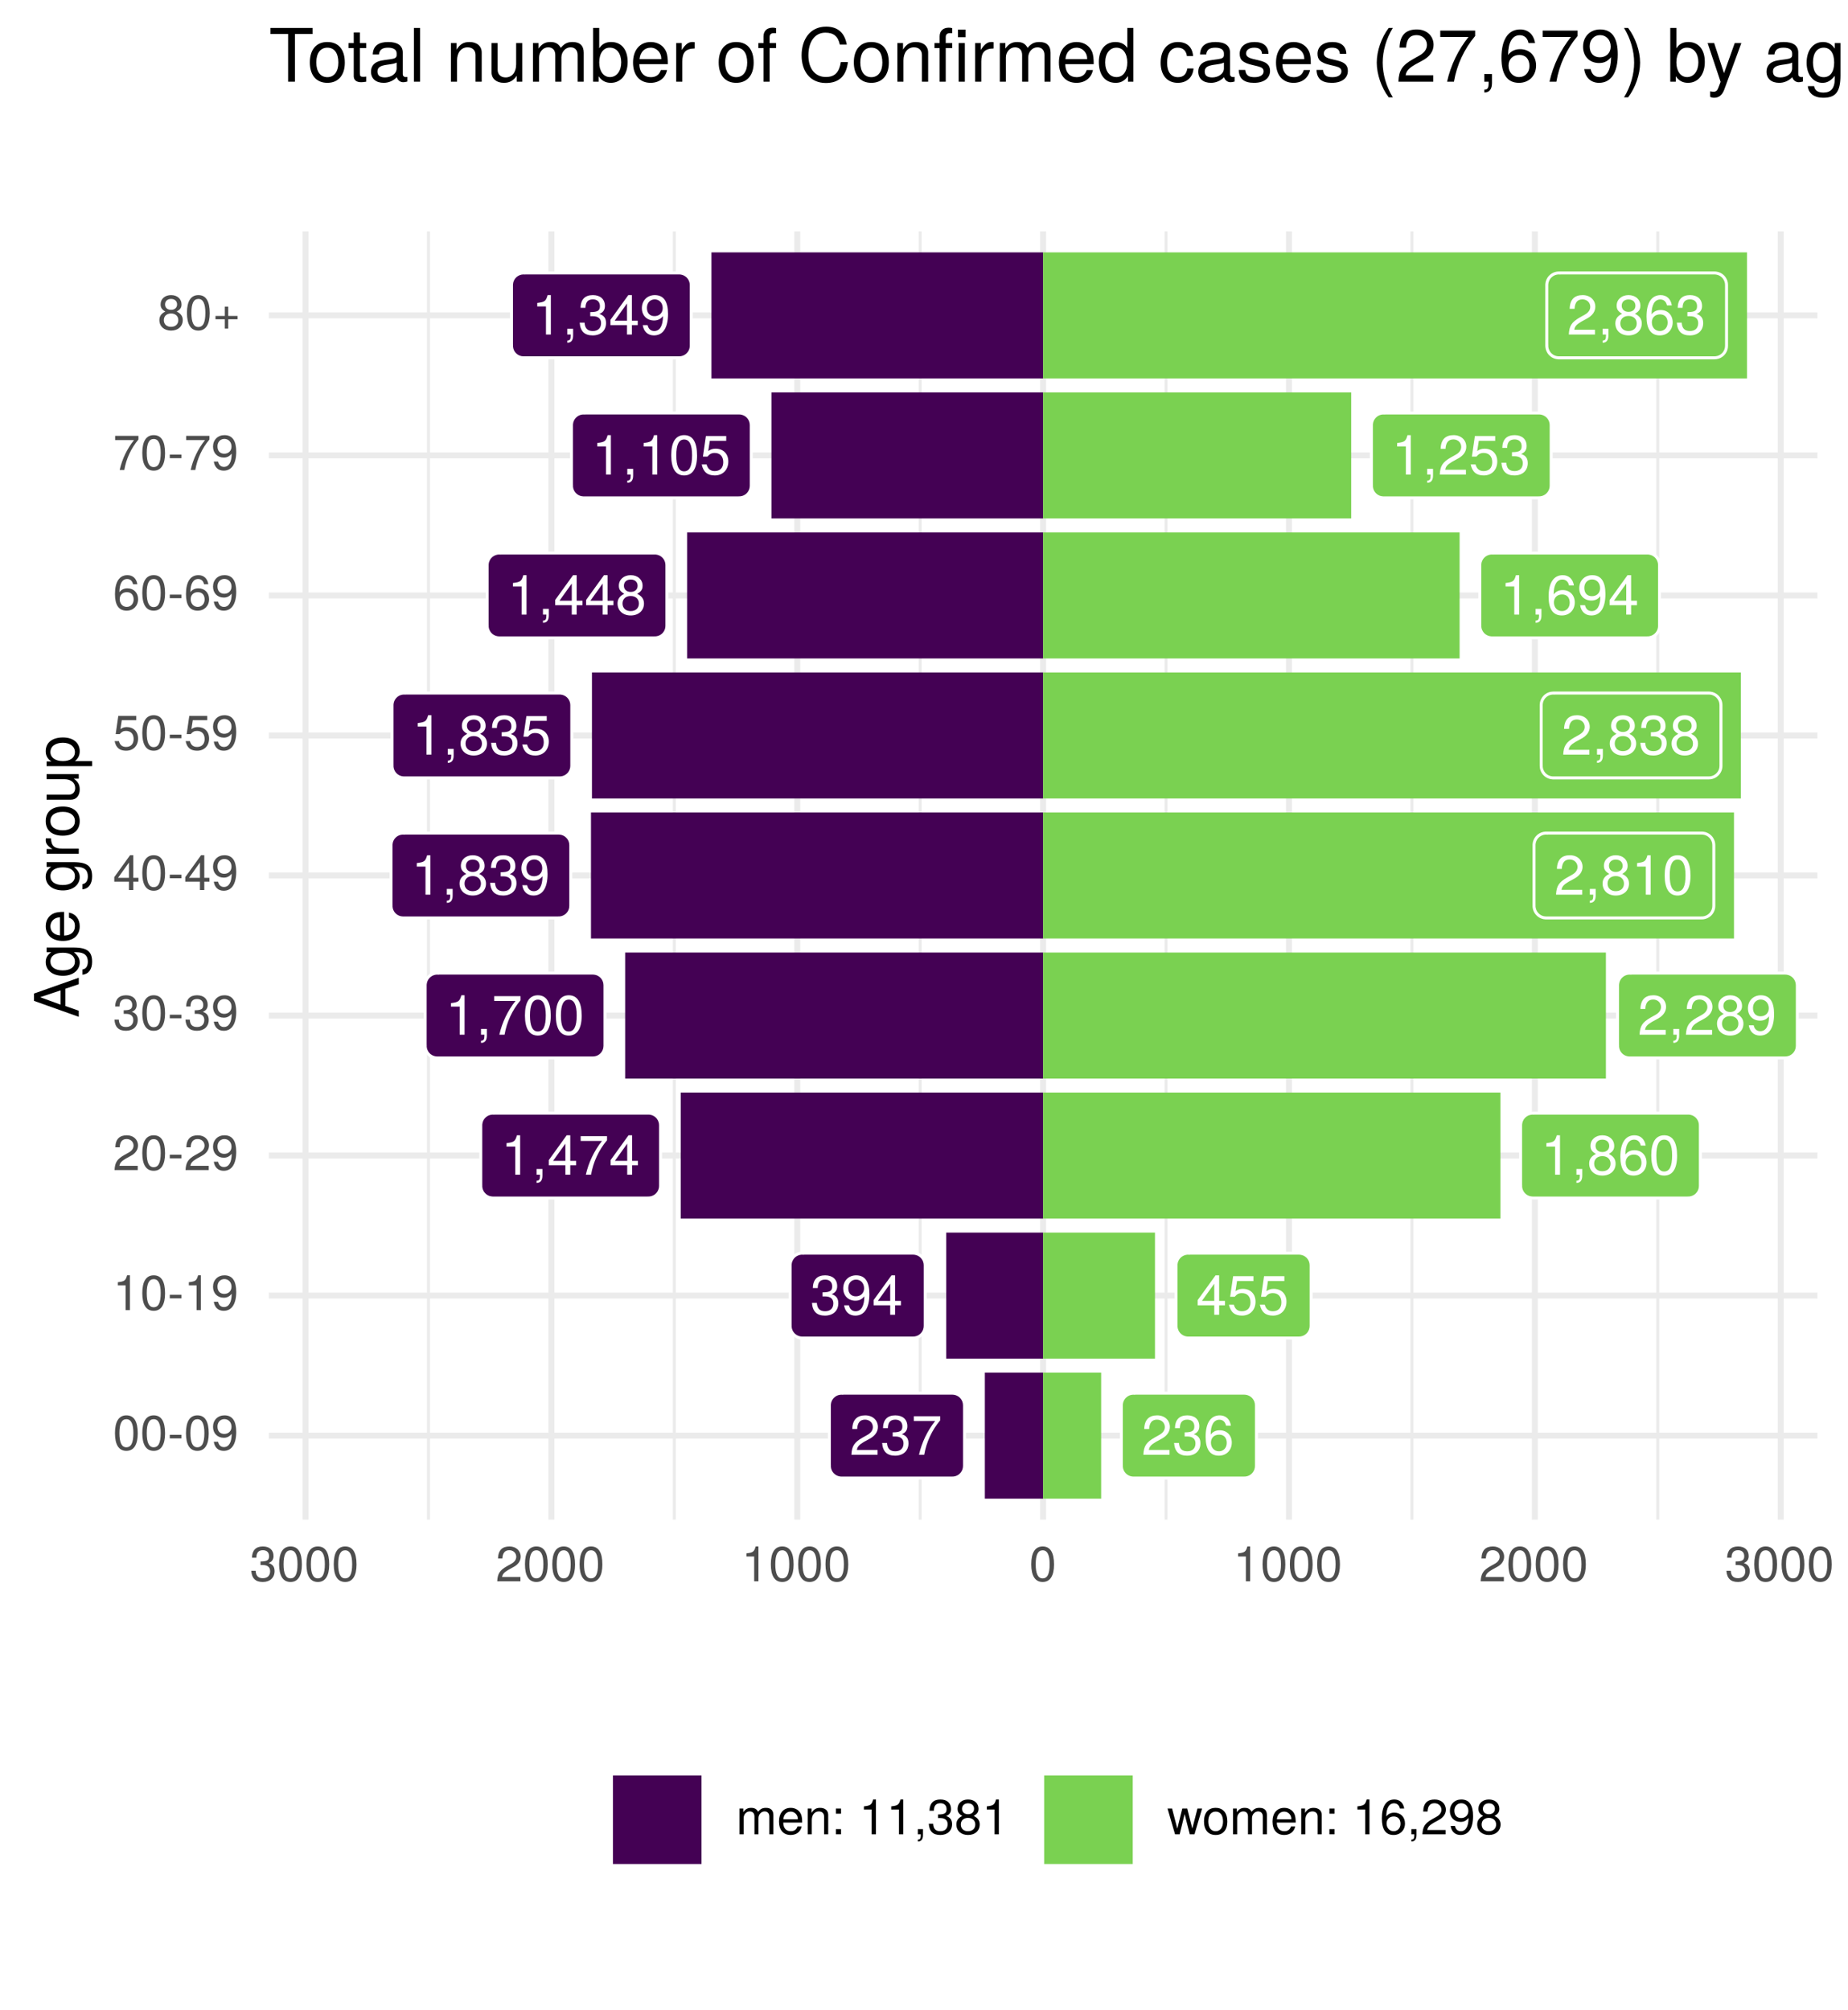 <?xml version="1.0" encoding="UTF-8"?>
<svg xmlns="http://www.w3.org/2000/svg" xmlns:xlink="http://www.w3.org/1999/xlink" width="331pt" height="360pt" viewBox="0 0 331 360" version="1.1">
<defs>
<g>
<symbol overflow="visible" id="glyph0-0">
<path style="stroke:none;" d=""/>
</symbol>
<symbol overflow="visible" id="glyph0-1">
<path style="stroke:none;" d="M 5.094 -4.984 C 5.094 -6.188 4.156 -7.062 2.828 -7.062 C 1.391 -7.062 0.547 -6.312 0.5 -4.609 L 1.375 -4.609 C 1.438 -5.797 1.938 -6.297 2.797 -6.297 C 3.594 -6.297 4.188 -5.719 4.188 -4.969 C 4.188 -4.406 3.859 -3.938 3.234 -3.578 L 2.312 -3.062 C 0.844 -2.219 0.422 -1.547 0.344 0 L 5.031 0 L 5.031 -0.859 L 1.328 -0.859 C 1.406 -1.438 1.734 -1.812 2.594 -2.312 L 3.594 -2.859 C 4.578 -3.391 5.094 -4.125 5.094 -4.984 Z M 5.094 -4.984 "/>
</symbol>
<symbol overflow="visible" id="glyph0-2">
<path style="stroke:none;" d="M 5.031 -2.047 C 5.031 -2.906 4.688 -3.406 3.844 -3.688 C 4.5 -3.953 4.828 -4.406 4.828 -5.109 C 4.828 -6.328 4.016 -7.062 2.672 -7.062 C 1.25 -7.062 0.5 -6.281 0.469 -4.781 L 1.344 -4.781 C 1.359 -5.828 1.797 -6.297 2.688 -6.297 C 3.469 -6.297 3.938 -5.828 3.938 -5.094 C 3.938 -4.328 3.609 -4.016 2.203 -4.016 L 2.203 -3.281 L 2.672 -3.281 C 3.641 -3.281 4.141 -2.828 4.141 -2.047 C 4.141 -1.156 3.594 -0.625 2.672 -0.625 C 1.719 -0.625 1.25 -1.109 1.188 -2.125 L 0.312 -2.125 C 0.422 -0.562 1.203 0.156 2.641 0.156 C 4.094 0.156 5.031 -0.719 5.031 -2.047 Z M 5.031 -2.047 "/>
</symbol>
<symbol overflow="visible" id="glyph0-3">
<path style="stroke:none;" d="M 5.172 -6.172 L 5.172 -6.906 L 0.453 -6.906 L 0.453 -6.047 L 4.266 -6.047 C 2.859 -4.266 1.875 -2.203 1.375 0 L 2.312 0 C 2.703 -2.281 3.688 -4.406 5.172 -6.172 Z M 5.172 -6.172 "/>
</symbol>
<symbol overflow="visible" id="glyph0-4">
<path style="stroke:none;" d="M 5.109 -2.188 C 5.109 -3.5 4.203 -4.391 2.953 -4.391 C 2.25 -4.391 1.703 -4.125 1.328 -3.609 C 1.328 -5.328 1.891 -6.281 2.891 -6.281 C 3.516 -6.281 3.938 -5.891 4.078 -5.219 L 4.953 -5.219 C 4.781 -6.375 4.031 -7.062 2.953 -7.062 C 1.312 -7.062 0.422 -5.672 0.422 -3.219 C 0.422 -1.016 1.188 0.156 2.797 0.156 C 4.141 0.156 5.109 -0.812 5.109 -2.188 Z M 4.203 -2.125 C 4.203 -1.234 3.609 -0.625 2.812 -0.625 C 1.984 -0.625 1.375 -1.266 1.375 -2.172 C 1.375 -3.047 1.969 -3.609 2.844 -3.609 C 3.688 -3.609 4.203 -3.062 4.203 -2.125 Z M 4.203 -2.125 "/>
</symbol>
<symbol overflow="visible" id="glyph0-5">
<path style="stroke:none;" d="M 5.062 -3.688 C 5.062 -5.906 4.297 -7.062 2.688 -7.062 C 1.344 -7.062 0.375 -6.094 0.375 -4.719 C 0.375 -3.406 1.281 -2.516 2.547 -2.516 C 3.219 -2.516 3.703 -2.75 4.156 -3.297 C 4.156 -1.578 3.594 -0.625 2.594 -0.625 C 1.969 -0.625 1.547 -1.016 1.406 -1.688 L 0.531 -1.688 C 0.703 -0.531 1.453 0.156 2.531 0.156 C 4.188 0.156 5.062 -1.25 5.062 -3.688 Z M 4.109 -4.734 C 4.109 -3.875 3.5 -3.297 2.641 -3.297 C 1.797 -3.297 1.281 -3.844 1.281 -4.781 C 1.281 -5.688 1.875 -6.297 2.672 -6.297 C 3.5 -6.297 4.109 -5.656 4.109 -4.734 Z M 4.109 -4.734 "/>
</symbol>
<symbol overflow="visible" id="glyph0-6">
<path style="stroke:none;" d="M 5.172 -1.688 L 5.172 -2.484 L 4.125 -2.484 L 4.125 -7.062 L 3.484 -7.062 L 0.281 -2.625 L 0.281 -1.688 L 3.25 -1.688 L 3.25 0 L 4.125 0 L 4.125 -1.688 Z M 3.25 -2.484 L 1.047 -2.484 L 3.25 -5.562 Z M 3.25 -2.484 "/>
</symbol>
<symbol overflow="visible" id="glyph0-7">
<path style="stroke:none;" d="M 5.109 -2.344 C 5.109 -3.734 4.188 -4.641 2.828 -4.641 C 2.328 -4.641 1.938 -4.516 1.516 -4.219 L 1.797 -6.047 L 4.734 -6.047 L 4.734 -6.906 L 1.094 -6.906 L 0.562 -3.219 L 1.375 -3.219 C 1.781 -3.703 2.125 -3.875 2.672 -3.875 C 3.609 -3.875 4.203 -3.266 4.203 -2.219 C 4.203 -1.203 3.625 -0.625 2.672 -0.625 C 1.906 -0.625 1.438 -1.016 1.219 -1.812 L 0.344 -1.812 C 0.641 -0.406 1.438 0.156 2.688 0.156 C 4.109 0.156 5.109 -0.844 5.109 -2.344 Z M 5.109 -2.344 "/>
</symbol>
<symbol overflow="visible" id="glyph0-8">
<path style="stroke:none;" d="M 3.453 0 L 3.453 -7.062 L 2.875 -7.062 C 2.562 -5.969 2.375 -5.828 1.016 -5.656 L 1.016 -5.031 L 2.578 -5.031 L 2.578 0 Z M 3.453 0 "/>
</symbol>
<symbol overflow="visible" id="glyph0-9">
<path style="stroke:none;" d="M 1.906 0.156 L 1.906 -1.031 L 0.859 -1.031 L 0.859 0 L 1.469 0 L 1.469 0.172 C 1.469 0.859 1.328 1.062 0.859 1.078 L 0.859 1.469 C 1.562 1.469 1.906 1.016 1.906 0.156 Z M 1.906 0.156 "/>
</symbol>
<symbol overflow="visible" id="glyph0-10">
<path style="stroke:none;" d="M 5.109 -1.984 C 5.109 -2.781 4.703 -3.328 3.891 -3.719 C 4.625 -4.156 4.859 -4.516 4.859 -5.172 C 4.859 -6.281 3.984 -7.062 2.734 -7.062 C 1.5 -7.062 0.609 -6.281 0.609 -5.172 C 0.609 -4.516 0.859 -4.156 1.578 -3.719 C 0.766 -3.328 0.375 -2.781 0.375 -2 C 0.375 -0.703 1.344 0.156 2.734 0.156 C 4.125 0.156 5.109 -0.703 5.109 -1.984 Z M 3.969 -5.156 C 3.969 -4.5 3.469 -4.062 2.734 -4.062 C 2 -4.062 1.516 -4.5 1.516 -5.172 C 1.516 -5.844 2 -6.281 2.734 -6.281 C 3.484 -6.281 3.969 -5.844 3.969 -5.156 Z M 4.203 -1.984 C 4.203 -1.141 3.609 -0.625 2.719 -0.625 C 1.859 -0.625 1.266 -1.156 1.266 -1.984 C 1.266 -2.812 1.859 -3.328 2.734 -3.328 C 3.609 -3.328 4.203 -2.812 4.203 -1.984 Z M 4.203 -1.984 "/>
</symbol>
<symbol overflow="visible" id="glyph0-11">
<path style="stroke:none;" d="M 5.047 -3.391 C 5.047 -5.844 4.266 -7.062 2.734 -7.062 C 1.219 -7.062 0.422 -5.828 0.422 -3.453 C 0.422 -1.078 1.219 0.156 2.734 0.156 C 4.234 0.156 5.047 -1.078 5.047 -3.391 Z M 4.156 -3.469 C 4.156 -1.469 3.688 -0.578 2.719 -0.578 C 1.797 -0.578 1.328 -1.516 1.328 -3.438 C 1.328 -5.375 1.797 -6.281 2.734 -6.281 C 3.688 -6.281 4.156 -5.359 4.156 -3.469 Z M 4.156 -3.469 "/>
</symbol>
<symbol overflow="visible" id="glyph1-0">
<path style="stroke:none;" d=""/>
</symbol>
<symbol overflow="visible" id="glyph1-1">
<path style="stroke:none;" d="M 4.453 -3 C 4.453 -5.156 3.781 -6.234 2.422 -6.234 C 1.078 -6.234 0.375 -5.141 0.375 -3.047 C 0.375 -0.953 1.078 0.125 2.422 0.125 C 3.734 0.125 4.453 -0.953 4.453 -3 Z M 3.672 -3.062 C 3.672 -1.297 3.266 -0.516 2.406 -0.516 C 1.578 -0.516 1.172 -1.344 1.172 -3.047 C 1.172 -4.75 1.578 -5.547 2.422 -5.547 C 3.25 -5.547 3.672 -4.734 3.672 -3.062 Z M 3.672 -3.062 "/>
</symbol>
<symbol overflow="visible" id="glyph1-2">
<path style="stroke:none;" d="M 2.5 -2.109 L 2.5 -2.75 L 0.406 -2.75 L 0.406 -2.109 Z M 2.5 -2.109 "/>
</symbol>
<symbol overflow="visible" id="glyph1-3">
<path style="stroke:none;" d="M 4.484 -3.266 C 4.484 -5.219 3.797 -6.234 2.375 -6.234 C 1.188 -6.234 0.328 -5.391 0.328 -4.172 C 0.328 -3.016 1.125 -2.219 2.25 -2.219 C 2.844 -2.219 3.266 -2.438 3.672 -2.922 C 3.672 -1.406 3.172 -0.547 2.281 -0.547 C 1.734 -0.547 1.359 -0.891 1.234 -1.5 L 0.469 -1.5 C 0.609 -0.469 1.281 0.125 2.234 0.125 C 3.688 0.125 4.484 -1.109 4.484 -3.266 Z M 3.641 -4.188 C 3.641 -3.422 3.094 -2.906 2.344 -2.906 C 1.594 -2.906 1.125 -3.391 1.125 -4.234 C 1.125 -5.016 1.656 -5.562 2.359 -5.562 C 3.094 -5.562 3.641 -5 3.641 -4.188 Z M 3.641 -4.188 "/>
</symbol>
<symbol overflow="visible" id="glyph1-4">
<path style="stroke:none;" d="M 3.047 0 L 3.047 -6.234 L 2.547 -6.234 C 2.266 -5.281 2.094 -5.141 0.891 -5 L 0.891 -4.438 L 2.281 -4.438 L 2.281 0 Z M 3.047 0 "/>
</symbol>
<symbol overflow="visible" id="glyph1-5">
<path style="stroke:none;" d="M 4.5 -4.406 C 4.5 -5.469 3.672 -6.234 2.5 -6.234 C 1.219 -6.234 0.484 -5.594 0.438 -4.078 L 1.219 -4.078 C 1.281 -5.125 1.703 -5.562 2.469 -5.562 C 3.172 -5.562 3.703 -5.062 3.703 -4.391 C 3.703 -3.891 3.406 -3.469 2.859 -3.156 L 2.047 -2.703 C 0.75 -1.969 0.375 -1.375 0.297 0 L 4.453 0 L 4.453 -0.766 L 1.172 -0.766 C 1.25 -1.281 1.531 -1.594 2.297 -2.047 L 3.172 -2.531 C 4.047 -2.984 4.5 -3.641 4.5 -4.406 Z M 4.5 -4.406 "/>
</symbol>
<symbol overflow="visible" id="glyph1-6">
<path style="stroke:none;" d="M 4.453 -1.812 C 4.453 -2.562 4.141 -3.016 3.391 -3.266 C 3.969 -3.5 4.266 -3.891 4.266 -4.516 C 4.266 -5.594 3.547 -6.234 2.359 -6.234 C 1.109 -6.234 0.438 -5.547 0.406 -4.219 L 1.188 -4.219 C 1.203 -5.141 1.578 -5.562 2.375 -5.562 C 3.062 -5.562 3.469 -5.156 3.469 -4.5 C 3.469 -3.828 3.188 -3.547 1.938 -3.547 L 1.938 -2.906 L 2.359 -2.906 C 3.219 -2.906 3.656 -2.5 3.656 -1.797 C 3.656 -1.016 3.172 -0.547 2.359 -0.547 C 1.516 -0.547 1.109 -0.969 1.062 -1.875 L 0.281 -1.875 C 0.375 -0.5 1.062 0.125 2.344 0.125 C 3.625 0.125 4.453 -0.641 4.453 -1.812 Z M 4.453 -1.812 "/>
</symbol>
<symbol overflow="visible" id="glyph1-7">
<path style="stroke:none;" d="M 4.578 -1.5 L 4.578 -2.188 L 3.656 -2.188 L 3.656 -6.234 L 3.078 -6.234 L 0.25 -2.312 L 0.25 -1.5 L 2.875 -1.5 L 2.875 0 L 3.656 0 L 3.656 -1.5 Z M 2.875 -2.188 L 0.922 -2.188 L 2.875 -4.922 Z M 2.875 -2.188 "/>
</symbol>
<symbol overflow="visible" id="glyph1-8">
<path style="stroke:none;" d="M 4.516 -2.062 C 4.516 -3.297 3.688 -4.109 2.5 -4.109 C 2.062 -4.109 1.703 -4 1.344 -3.734 L 1.594 -5.344 L 4.188 -5.344 L 4.188 -6.109 L 0.969 -6.109 L 0.5 -2.844 L 1.219 -2.844 C 1.578 -3.266 1.875 -3.422 2.359 -3.422 C 3.188 -3.422 3.719 -2.891 3.719 -1.969 C 3.719 -1.062 3.203 -0.547 2.359 -0.547 C 1.688 -0.547 1.266 -0.891 1.078 -1.594 L 0.312 -1.594 C 0.562 -0.359 1.266 0.125 2.375 0.125 C 3.641 0.125 4.516 -0.75 4.516 -2.062 Z M 4.516 -2.062 "/>
</symbol>
<symbol overflow="visible" id="glyph1-9">
<path style="stroke:none;" d="M 4.516 -1.938 C 4.516 -3.094 3.719 -3.875 2.609 -3.875 C 1.984 -3.875 1.5 -3.641 1.172 -3.188 C 1.172 -4.703 1.672 -5.547 2.562 -5.547 C 3.109 -5.547 3.484 -5.203 3.609 -4.609 L 4.375 -4.609 C 4.234 -5.625 3.562 -6.234 2.609 -6.234 C 1.156 -6.234 0.375 -5.016 0.375 -2.844 C 0.375 -0.891 1.047 0.125 2.469 0.125 C 3.656 0.125 4.516 -0.719 4.516 -1.938 Z M 3.719 -1.875 C 3.719 -1.094 3.188 -0.547 2.484 -0.547 C 1.766 -0.547 1.219 -1.125 1.219 -1.922 C 1.219 -2.688 1.734 -3.188 2.5 -3.188 C 3.25 -3.188 3.719 -2.703 3.719 -1.875 Z M 3.719 -1.875 "/>
</symbol>
<symbol overflow="visible" id="glyph1-10">
<path style="stroke:none;" d="M 4.578 -5.453 L 4.578 -6.109 L 0.406 -6.109 L 0.406 -5.344 L 3.781 -5.344 C 2.531 -3.781 1.656 -1.953 1.219 0 L 2.047 0 C 2.391 -2.016 3.266 -3.891 4.578 -5.453 Z M 4.578 -5.453 "/>
</symbol>
<symbol overflow="visible" id="glyph1-11">
<path style="stroke:none;" d="M 4.516 -1.766 C 4.516 -2.453 4.156 -2.938 3.438 -3.281 C 4.078 -3.672 4.297 -3.984 4.297 -4.578 C 4.297 -5.547 3.531 -6.234 2.422 -6.234 C 1.312 -6.234 0.547 -5.547 0.547 -4.578 C 0.547 -4 0.75 -3.672 1.391 -3.281 C 0.672 -2.938 0.328 -2.453 0.328 -1.766 C 0.328 -0.625 1.188 0.125 2.422 0.125 C 3.656 0.125 4.516 -0.625 4.516 -1.766 Z M 3.5 -4.562 C 3.5 -3.969 3.062 -3.594 2.422 -3.594 C 1.766 -3.594 1.344 -3.969 1.344 -4.562 C 1.344 -5.156 1.766 -5.547 2.422 -5.547 C 3.078 -5.547 3.5 -5.156 3.5 -4.562 Z M 3.719 -1.75 C 3.719 -1.016 3.188 -0.547 2.406 -0.547 C 1.641 -0.547 1.125 -1.016 1.125 -1.75 C 1.125 -2.484 1.641 -2.938 2.422 -2.938 C 3.188 -2.938 3.719 -2.484 3.719 -1.75 Z M 3.719 -1.75 "/>
</symbol>
<symbol overflow="visible" id="glyph1-12">
<path style="stroke:none;" d="M 4.547 -1.906 L 4.547 -2.5 L 2.875 -2.5 L 2.875 -4.172 L 2.266 -4.172 L 2.266 -2.5 L 0.594 -2.5 L 0.594 -1.906 L 2.266 -1.906 L 2.266 -0.234 L 2.875 -0.234 L 2.875 -1.906 Z M 4.547 -1.906 "/>
</symbol>
<symbol overflow="visible" id="glyph1-13">
<path style="stroke:none;" d="M 6.688 0 L 6.688 -3.453 C 6.688 -4.281 6.234 -4.734 5.359 -4.734 C 4.75 -4.734 4.375 -4.562 3.953 -4.031 C 3.672 -4.531 3.312 -4.734 2.703 -4.734 C 2.094 -4.734 1.688 -4.516 1.297 -3.953 L 1.297 -4.609 L 0.625 -4.609 L 0.625 0 L 1.359 0 L 1.359 -2.891 C 1.359 -3.562 1.844 -4.094 2.438 -4.094 C 2.984 -4.094 3.297 -3.766 3.297 -3.172 L 3.297 0 L 4.016 0 L 4.016 -2.891 C 4.016 -3.562 4.516 -4.094 5.109 -4.094 C 5.641 -4.094 5.953 -3.75 5.953 -3.172 L 5.953 0 Z M 6.688 0 "/>
</symbol>
<symbol overflow="visible" id="glyph1-14">
<path style="stroke:none;" d="M 4.516 -2.094 C 4.516 -2.766 4.453 -3.188 4.328 -3.531 C 4.031 -4.281 3.328 -4.734 2.469 -4.734 C 1.172 -4.734 0.359 -3.797 0.359 -2.281 C 0.359 -0.766 1.156 0.125 2.453 0.125 C 3.5 0.125 4.234 -0.469 4.422 -1.406 L 3.672 -1.406 C 3.469 -0.797 3.062 -0.547 2.469 -0.547 C 1.703 -0.547 1.141 -1.031 1.125 -2.094 Z M 3.734 -2.75 C 3.734 -2.75 3.734 -2.703 3.719 -2.688 L 1.141 -2.688 C 1.203 -3.516 1.719 -4.062 2.453 -4.062 C 3.172 -4.062 3.734 -3.469 3.734 -2.75 Z M 3.734 -2.75 "/>
</symbol>
<symbol overflow="visible" id="glyph1-15">
<path style="stroke:none;" d="M 4.281 0 L 4.281 -3.484 C 4.281 -4.25 3.719 -4.734 2.828 -4.734 C 2.141 -4.734 1.703 -4.484 1.297 -3.828 L 1.297 -4.609 L 0.609 -4.609 L 0.609 0 L 1.344 0 L 1.344 -2.547 C 1.344 -3.484 1.859 -4.094 2.609 -4.094 C 3.188 -4.094 3.547 -3.75 3.547 -3.188 L 3.547 0 Z M 4.281 0 "/>
</symbol>
<symbol overflow="visible" id="glyph1-16">
<path style="stroke:none;" d="M 1.688 0 L 1.688 -0.922 L 0.766 -0.922 L 0.766 0 Z M 1.688 -3.688 L 1.688 -4.609 L 0.766 -4.609 L 0.766 -3.688 Z M 1.688 -3.688 "/>
</symbol>
<symbol overflow="visible" id="glyph1-17">
<path style="stroke:none;" d=""/>
</symbol>
<symbol overflow="visible" id="glyph1-18">
<path style="stroke:none;" d="M 1.688 0.141 L 1.688 -0.922 L 0.766 -0.922 L 0.766 0 L 1.297 0 L 1.297 0.156 C 1.297 0.766 1.172 0.938 0.766 0.953 L 0.766 1.297 C 1.375 1.297 1.688 0.891 1.688 0.141 Z M 1.688 0.141 "/>
</symbol>
<symbol overflow="visible" id="glyph1-19">
<path style="stroke:none;" d="M 6.234 -4.609 L 5.406 -4.609 L 4.484 -1.016 L 3.578 -4.609 L 2.688 -4.609 L 1.797 -1.016 L 0.859 -4.609 L 0.047 -4.609 L 1.391 0 L 2.219 0 L 3.109 -3.609 L 4.031 0 L 4.875 0 Z M 6.234 -4.609 "/>
</symbol>
<symbol overflow="visible" id="glyph1-20">
<path style="stroke:none;" d="M 4.484 -2.266 C 4.484 -3.859 3.719 -4.734 2.391 -4.734 C 1.094 -4.734 0.312 -3.859 0.312 -2.312 C 0.312 -0.75 1.094 0.125 2.406 0.125 C 3.688 0.125 4.484 -0.75 4.484 -2.266 Z M 3.719 -2.281 C 3.719 -1.203 3.203 -0.547 2.406 -0.547 C 1.578 -0.547 1.078 -1.188 1.078 -2.312 C 1.078 -3.406 1.578 -4.062 2.406 -4.062 C 3.234 -4.062 3.719 -3.422 3.719 -2.281 Z M 3.719 -2.281 "/>
</symbol>
<symbol overflow="visible" id="glyph2-0">
<path style="stroke:none;" d=""/>
</symbol>
<symbol overflow="visible" id="glyph2-1">
<path style="stroke:none;" d="M 0 -7.188 L -8.016 -4.359 L -8.016 -3.047 L 0 -0.188 L 0 -1.281 L -2.406 -2.125 L -2.406 -5.219 L 0 -6.031 Z M -3.266 -4.922 L -3.266 -2.375 L -6.922 -3.703 Z M -3.266 -4.922 "/>
</symbol>
<symbol overflow="visible" id="glyph2-2">
<path style="stroke:none;" d="M -0.953 -5.375 L -5.766 -5.375 L -5.766 -4.531 L -4.922 -4.531 C -5.609 -4.062 -5.922 -3.516 -5.922 -2.766 C -5.922 -1.312 -4.703 -0.312 -2.828 -0.312 C -1.016 -0.312 0.172 -1.344 0.172 -2.688 C 0.172 -3.422 -0.141 -3.922 -0.875 -4.531 L -0.484 -4.531 C 1.047 -4.531 1.625 -3.906 1.625 -2.844 C 1.625 -2.109 1.359 -1.547 0.656 -1.438 L 0.656 -0.5 C 1.75 -0.609 2.391 -1.453 2.391 -2.812 C 2.391 -4.609 1.594 -5.375 -0.953 -5.375 Z M -2.844 -4.438 C -1.469 -4.438 -0.688 -3.844 -0.688 -2.875 C -0.688 -1.875 -1.484 -1.281 -2.875 -1.281 C -4.266 -1.281 -5.078 -1.891 -5.078 -2.875 C -5.078 -3.859 -4.25 -4.438 -2.844 -4.438 Z M -2.844 -4.438 "/>
</symbol>
<symbol overflow="visible" id="glyph2-3">
<path style="stroke:none;" d="M -2.625 -5.641 C -3.453 -5.641 -3.984 -5.578 -4.406 -5.406 C -5.359 -5.031 -5.922 -4.156 -5.922 -3.078 C -5.922 -1.469 -4.734 -0.438 -2.844 -0.438 C -0.953 -0.438 0.172 -1.438 0.172 -3.062 C 0.172 -4.375 -0.578 -5.297 -1.75 -5.516 L -1.75 -4.594 C -0.984 -4.344 -0.688 -3.828 -0.688 -3.094 C -0.688 -2.141 -1.297 -1.422 -2.625 -1.391 Z M -3.438 -4.656 C -3.438 -4.656 -3.391 -4.656 -3.359 -4.656 L -3.359 -1.422 C -4.391 -1.5 -5.078 -2.141 -5.078 -3.062 C -5.078 -3.969 -4.328 -4.656 -3.438 -4.656 Z M -3.438 -4.656 "/>
</symbol>
<symbol overflow="visible" id="glyph2-4">
<path style="stroke:none;" d=""/>
</symbol>
<symbol overflow="visible" id="glyph2-5">
<path style="stroke:none;" d="M -4.969 -3.531 L -5.891 -3.531 C -5.922 -3.375 -5.922 -3.297 -5.922 -3.172 C -5.922 -2.578 -5.578 -2.141 -4.719 -1.609 L -5.766 -1.609 L -5.766 -0.766 L 0 -0.766 L 0 -1.688 L -2.984 -1.688 C -4.297 -1.688 -4.938 -2.109 -4.969 -3.531 Z M -4.969 -3.531 "/>
</symbol>
<symbol overflow="visible" id="glyph2-6">
<path style="stroke:none;" d="M -2.844 -5.609 C -4.828 -5.609 -5.922 -4.656 -5.922 -2.984 C -5.922 -1.375 -4.812 -0.391 -2.875 -0.391 C -0.953 -0.391 0.172 -1.359 0.172 -3 C 0.172 -4.625 -0.953 -5.609 -2.844 -5.609 Z M -2.844 -4.656 C -1.5 -4.656 -0.688 -4.016 -0.688 -3 C -0.688 -1.984 -1.484 -1.359 -2.875 -1.359 C -4.266 -1.359 -5.078 -1.984 -5.078 -3 C -5.078 -4.031 -4.281 -4.656 -2.844 -4.656 Z M -2.844 -4.656 "/>
</symbol>
<symbol overflow="visible" id="glyph2-7">
<path style="stroke:none;" d="M 0 -5.297 L -5.766 -5.297 L -5.766 -4.391 L -2.578 -4.391 C -1.406 -4.391 -0.641 -3.766 -0.641 -2.812 C -0.641 -2.094 -1.078 -1.625 -1.766 -1.625 L -5.766 -1.625 L -5.766 -0.719 L -1.406 -0.719 C -0.453 -0.719 0.172 -1.438 0.172 -2.547 C 0.172 -3.406 -0.125 -3.938 -0.891 -4.484 L 0 -4.484 Z M 0 -5.297 "/>
</symbol>
<symbol overflow="visible" id="glyph2-8">
<path style="stroke:none;" d="M -2.828 -5.75 C -4.766 -5.75 -5.922 -4.812 -5.922 -3.281 C -5.922 -2.5 -5.578 -1.875 -4.891 -1.438 L -5.766 -1.438 L -5.766 -0.609 L 2.391 -0.609 L 2.391 -1.516 L -0.688 -1.516 C -0.094 -2 0.172 -2.547 0.172 -3.281 C 0.172 -4.781 -0.984 -5.75 -2.828 -5.75 Z M -2.844 -4.797 C -1.547 -4.797 -0.688 -4.125 -0.688 -3.125 C -0.688 -2.156 -1.484 -1.516 -2.844 -1.516 C -4.188 -1.516 -5.078 -2.156 -5.078 -3.125 C -5.078 -4.141 -4.219 -4.797 -2.844 -4.797 Z M -2.844 -4.797 "/>
</symbol>
<symbol overflow="visible" id="glyph3-0">
<path style="stroke:none;" d=""/>
</symbol>
<symbol overflow="visible" id="glyph3-1">
<path style="stroke:none;" d="M 7.828 -8.547 L 7.828 -9.625 L 0.281 -9.625 L 0.281 -8.547 L 3.453 -8.547 L 3.453 0 L 4.672 0 L 4.672 -8.547 Z M 7.828 -8.547 "/>
</symbol>
<symbol overflow="visible" id="glyph3-2">
<path style="stroke:none;" d="M 6.734 -3.406 C 6.734 -5.797 5.578 -7.109 3.594 -7.109 C 1.656 -7.109 0.469 -5.781 0.469 -3.453 C 0.469 -1.141 1.641 0.203 3.609 0.203 C 5.547 0.203 6.734 -1.141 6.734 -3.406 Z M 5.578 -3.422 C 5.578 -1.797 4.812 -0.812 3.609 -0.812 C 2.375 -0.812 1.625 -1.781 1.625 -3.453 C 1.625 -5.125 2.375 -6.094 3.609 -6.094 C 4.844 -6.094 5.578 -5.141 5.578 -3.422 Z M 5.578 -3.422 "/>
</symbol>
<symbol overflow="visible" id="glyph3-3">
<path style="stroke:none;" d="M 3.359 0 L 3.359 -0.922 C 3.203 -0.891 3.031 -0.875 2.828 -0.875 C 2.344 -0.875 2.219 -1 2.219 -1.484 L 2.219 -6.016 L 3.359 -6.016 L 3.359 -6.922 L 2.219 -6.922 L 2.219 -8.812 L 1.125 -8.812 L 1.125 -6.922 L 0.188 -6.922 L 0.188 -6.016 L 1.125 -6.016 L 1.125 -1 C 1.125 -0.297 1.594 0.094 2.453 0.094 C 2.719 0.094 2.984 0.062 3.359 0 Z M 3.359 0 "/>
</symbol>
<symbol overflow="visible" id="glyph3-4">
<path style="stroke:none;" d="M 7.062 -0.031 L 7.062 -0.859 C 6.938 -0.828 6.891 -0.828 6.828 -0.828 C 6.438 -0.828 6.234 -1.031 6.234 -1.375 L 6.234 -5.234 C 6.234 -6.453 5.328 -7.109 3.625 -7.109 C 1.953 -7.109 0.922 -6.469 0.859 -4.875 L 1.969 -4.875 C 2.062 -5.719 2.562 -6.094 3.594 -6.094 C 4.578 -6.094 5.141 -5.734 5.141 -5.062 L 5.141 -4.781 C 5.141 -4.312 4.859 -4.125 3.984 -4.016 C 2.422 -3.812 2.188 -3.766 1.766 -3.594 C 0.969 -3.266 0.547 -2.641 0.547 -1.797 C 0.547 -0.547 1.422 0.203 2.828 0.203 C 3.703 0.203 4.562 -0.172 5.172 -0.812 C 5.297 -0.297 5.766 0.094 6.312 0.094 C 6.531 0.094 6.703 0.062 7.062 -0.031 Z M 5.141 -2.391 C 5.141 -1.406 4.125 -0.766 3.062 -0.766 C 2.203 -0.766 1.703 -1.062 1.703 -1.828 C 1.703 -2.547 2.188 -2.859 3.359 -3.031 C 4.531 -3.188 4.766 -3.25 5.141 -3.422 Z M 5.141 -2.391 "/>
</symbol>
<symbol overflow="visible" id="glyph3-5">
<path style="stroke:none;" d="M 2 0 L 2 -9.625 L 0.891 -9.625 L 0.891 0 Z M 2 0 "/>
</symbol>
<symbol overflow="visible" id="glyph3-6">
<path style="stroke:none;" d=""/>
</symbol>
<symbol overflow="visible" id="glyph3-7">
<path style="stroke:none;" d="M 6.438 0 L 6.438 -5.234 C 6.438 -6.375 5.578 -7.109 4.234 -7.109 C 3.203 -7.109 2.547 -6.719 1.938 -5.75 L 1.938 -6.922 L 0.922 -6.922 L 0.922 0 L 2.016 0 L 2.016 -3.812 C 2.016 -5.234 2.781 -6.156 3.906 -6.156 C 4.781 -6.156 5.328 -5.625 5.328 -4.797 L 5.328 0 Z M 6.438 0 "/>
</symbol>
<symbol overflow="visible" id="glyph3-8">
<path style="stroke:none;" d="M 6.359 0 L 6.359 -6.922 L 5.266 -6.922 L 5.266 -3.109 C 5.266 -1.688 4.531 -0.766 3.375 -0.766 C 2.516 -0.766 1.953 -1.297 1.953 -2.125 L 1.953 -6.922 L 0.859 -6.922 L 0.859 -1.688 C 0.859 -0.547 1.719 0.203 3.062 0.203 C 4.078 0.203 4.734 -0.156 5.375 -1.062 L 5.375 0 Z M 6.359 0 "/>
</symbol>
<symbol overflow="visible" id="glyph3-9">
<path style="stroke:none;" d="M 10.031 0 L 10.031 -5.188 C 10.031 -6.438 9.344 -7.109 8.047 -7.109 C 7.125 -7.109 6.578 -6.844 5.922 -6.062 C 5.516 -6.797 4.969 -7.109 4.062 -7.109 C 3.141 -7.109 2.531 -6.766 1.938 -5.938 L 1.938 -6.922 L 0.938 -6.922 L 0.938 0 L 2.031 0 L 2.031 -4.344 C 2.031 -5.344 2.766 -6.156 3.656 -6.156 C 4.469 -6.156 4.938 -5.656 4.938 -4.766 L 4.938 0 L 6.031 0 L 6.031 -4.344 C 6.031 -5.344 6.766 -6.156 7.672 -6.156 C 8.469 -6.156 8.938 -5.641 8.938 -4.766 L 8.938 0 Z M 10.031 0 "/>
</symbol>
<symbol overflow="visible" id="glyph3-10">
<path style="stroke:none;" d="M 6.906 -3.531 C 6.906 -5.781 5.766 -7.109 3.953 -7.109 C 3 -7.109 2.328 -6.766 1.812 -5.984 L 1.812 -9.625 L 0.719 -9.625 L 0.719 0 L 1.703 0 L 1.703 -0.984 C 2.234 -0.188 2.938 0.203 3.891 0.203 C 5.719 0.203 6.906 -1.297 6.906 -3.531 Z M 5.75 -3.469 C 5.75 -1.906 4.938 -0.828 3.734 -0.828 C 2.578 -0.828 1.812 -1.891 1.812 -3.453 C 1.812 -5.078 2.578 -6.141 3.734 -6.094 C 4.969 -6.094 5.75 -5.016 5.75 -3.469 Z M 5.75 -3.469 "/>
</symbol>
<symbol overflow="visible" id="glyph3-11">
<path style="stroke:none;" d="M 6.766 -3.141 C 6.766 -4.141 6.688 -4.781 6.5 -5.297 C 6.047 -6.438 4.984 -7.109 3.703 -7.109 C 1.766 -7.109 0.531 -5.688 0.531 -3.422 C 0.531 -1.156 1.734 0.203 3.672 0.203 C 5.25 0.203 6.344 -0.703 6.625 -2.094 L 5.516 -2.094 C 5.219 -1.188 4.594 -0.812 3.703 -0.812 C 2.562 -0.812 1.703 -1.562 1.672 -3.141 Z M 5.594 -4.125 C 5.594 -4.125 5.594 -4.062 5.578 -4.047 L 1.703 -4.047 C 1.797 -5.266 2.578 -6.094 3.688 -6.094 C 4.766 -6.094 5.594 -5.203 5.594 -4.125 Z M 5.594 -4.125 "/>
</symbol>
<symbol overflow="visible" id="glyph3-12">
<path style="stroke:none;" d="M 4.234 -5.953 L 4.234 -7.078 C 4.047 -7.109 3.969 -7.109 3.812 -7.109 C 3.109 -7.109 2.562 -6.688 1.922 -5.672 L 1.922 -6.922 L 0.922 -6.922 L 0.922 0 L 2.016 0 L 2.016 -3.594 C 2.016 -5.156 2.531 -5.922 4.234 -5.953 Z M 4.234 -5.953 "/>
</symbol>
<symbol overflow="visible" id="glyph3-13">
<path style="stroke:none;" d="M 3.406 -6.016 L 3.406 -6.922 L 2.25 -6.922 L 2.25 -8 C 2.25 -8.469 2.516 -8.703 3.031 -8.703 C 3.109 -8.703 3.156 -8.703 3.406 -8.688 L 3.406 -9.594 C 3.156 -9.656 3.016 -9.672 2.781 -9.672 C 1.766 -9.672 1.156 -9.078 1.156 -8.094 L 1.156 -6.922 L 0.234 -6.922 L 0.234 -6.016 L 1.156 -6.016 L 1.156 0 L 2.25 0 L 2.25 -6.016 Z M 3.406 -6.016 "/>
</symbol>
<symbol overflow="visible" id="glyph3-14">
<path style="stroke:none;" d="M 8.938 -3.516 L 7.672 -3.516 C 7.375 -1.688 6.609 -0.844 4.984 -0.844 C 3.078 -0.844 1.859 -2.312 1.859 -4.719 C 1.859 -7.188 3.031 -8.781 4.891 -8.781 C 6.391 -8.781 7.188 -8.109 7.484 -6.641 L 8.734 -6.641 C 8.359 -8.75 7.141 -9.859 5.031 -9.859 C 2.109 -9.859 0.641 -7.516 0.641 -4.703 C 0.641 -1.891 2.156 0.234 4.984 0.234 C 7.328 0.234 8.641 -1 8.938 -3.516 Z M 8.938 -3.516 "/>
</symbol>
<symbol overflow="visible" id="glyph3-15">
<path style="stroke:none;" d="M 3.406 -6.016 L 3.406 -6.922 L 2.25 -6.922 L 2.25 -8 C 2.25 -8.469 2.516 -8.703 3.031 -8.703 C 3.109 -8.703 3.156 -8.703 3.406 -8.688 L 3.406 -9.594 C 3.156 -9.656 3.016 -9.672 2.781 -9.672 C 1.766 -9.672 1.156 -9.078 1.156 -8.094 L 1.156 -6.922 L 0.234 -6.922 L 0.234 -6.016 L 1.156 -6.016 L 1.156 0 L 2.25 0 L 2.25 -6.016 Z M 5.672 0 L 5.672 -6.922 L 4.562 -6.922 L 4.562 0 Z M 5.812 -7.969 L 5.812 -9.328 L 4.438 -9.328 L 4.438 -7.969 Z M 5.812 -7.969 "/>
</symbol>
<symbol overflow="visible" id="glyph3-16">
<path style="stroke:none;" d="M 6.531 0 L 6.531 -9.625 L 5.438 -9.625 L 5.438 -6.047 C 4.984 -6.75 4.234 -7.109 3.312 -7.109 C 1.516 -7.109 0.344 -5.734 0.344 -3.531 C 0.344 -1.188 1.484 0.203 3.359 0.203 C 4.297 0.203 4.969 -0.156 5.562 -1.016 L 5.562 0 Z M 5.438 -3.438 C 5.438 -1.828 4.672 -0.828 3.516 -0.828 C 2.297 -0.828 1.484 -1.844 1.484 -3.453 C 1.484 -5.062 2.297 -6.094 3.5 -6.094 C 4.688 -6.094 5.438 -5.031 5.438 -3.438 Z M 5.438 -3.438 "/>
</symbol>
<symbol overflow="visible" id="glyph3-17">
<path style="stroke:none;" d="M 6.297 -2.375 L 5.188 -2.375 C 5 -1.266 4.438 -0.812 3.5 -0.812 C 2.281 -0.812 1.562 -1.75 1.562 -3.391 C 1.562 -5.125 2.266 -6.094 3.469 -6.094 C 4.391 -6.094 4.984 -5.562 5.109 -4.594 L 6.219 -4.594 C 6.094 -6.281 5.031 -7.109 3.484 -7.109 C 1.625 -7.109 0.406 -5.688 0.406 -3.391 C 0.406 -1.156 1.594 0.203 3.469 0.203 C 5.125 0.203 6.172 -0.797 6.297 -2.375 Z M 6.297 -2.375 "/>
</symbol>
<symbol overflow="visible" id="glyph3-18">
<path style="stroke:none;" d="M 6.062 -1.938 C 6.062 -2.969 5.484 -3.484 4.109 -3.812 L 3.047 -4.062 C 2.156 -4.281 1.766 -4.562 1.766 -5.062 C 1.766 -5.688 2.344 -6.094 3.234 -6.094 C 4.125 -6.094 4.594 -5.719 4.625 -4.984 L 5.781 -4.984 C 5.766 -6.344 4.875 -7.109 3.281 -7.109 C 1.656 -7.109 0.625 -6.281 0.625 -5 C 0.625 -3.922 1.172 -3.406 2.812 -3.016 L 3.844 -2.766 C 4.609 -2.578 4.906 -2.344 4.906 -1.844 C 4.906 -1.203 4.266 -0.812 3.297 -0.812 C 2.312 -0.812 1.75 -1.062 1.609 -2.109 L 0.453 -2.109 C 0.5 -0.516 1.406 0.203 3.203 0.203 C 4.953 0.203 6.062 -0.609 6.062 -1.938 Z M 6.062 -1.938 "/>
</symbol>
<symbol overflow="visible" id="glyph3-19">
<path style="stroke:none;" d="M 3.844 2.797 C 2.688 0.906 2.031 -1.312 2.031 -3.422 C 2.031 -5.516 2.688 -7.75 3.844 -9.625 L 3.109 -9.625 C 1.797 -7.891 0.969 -5.5 0.969 -3.422 C 0.969 -1.328 1.797 1.062 3.109 2.797 Z M 3.844 2.797 "/>
</symbol>
<symbol overflow="visible" id="glyph3-20">
<path style="stroke:none;" d="M 6.75 -6.609 C 6.75 -8.203 5.516 -9.359 3.75 -9.359 C 1.828 -9.359 0.719 -8.391 0.656 -6.109 L 1.828 -6.109 C 1.922 -7.688 2.562 -8.344 3.703 -8.344 C 4.766 -8.344 5.562 -7.594 5.562 -6.594 C 5.562 -5.844 5.125 -5.219 4.297 -4.734 L 3.078 -4.047 C 1.125 -2.938 0.547 -2.062 0.453 0 L 6.688 0 L 6.688 -1.156 L 1.75 -1.156 C 1.875 -1.922 2.297 -2.406 3.453 -3.078 L 4.766 -3.797 C 6.078 -4.484 6.75 -5.469 6.75 -6.609 Z M 6.75 -6.609 "/>
</symbol>
<symbol overflow="visible" id="glyph3-21">
<path style="stroke:none;" d="M 6.859 -8.188 L 6.859 -9.156 L 0.609 -9.156 L 0.609 -8.016 L 5.672 -8.016 C 3.797 -5.672 2.484 -2.938 1.828 0 L 3.062 0 C 3.578 -3.031 4.891 -5.844 6.859 -8.188 Z M 6.859 -8.188 "/>
</symbol>
<symbol overflow="visible" id="glyph3-22">
<path style="stroke:none;" d="M 2.531 0.219 L 2.531 -1.375 L 1.156 -1.375 L 1.156 0 L 1.938 0 L 1.938 0.234 C 1.938 1.156 1.766 1.406 1.156 1.438 L 1.156 1.938 C 2.078 1.938 2.531 1.344 2.531 0.219 Z M 2.531 0.219 "/>
</symbol>
<symbol overflow="visible" id="glyph3-23">
<path style="stroke:none;" d="M 6.766 -2.906 C 6.766 -4.641 5.578 -5.828 3.906 -5.828 C 2.984 -5.828 2.25 -5.469 1.75 -4.781 C 1.766 -7.062 2.516 -8.328 3.844 -8.328 C 4.656 -8.328 5.234 -7.812 5.406 -6.922 L 6.578 -6.922 C 6.344 -8.453 5.344 -9.359 3.922 -9.359 C 1.75 -9.359 0.562 -7.531 0.562 -4.266 C 0.562 -1.344 1.578 0.203 3.703 0.203 C 5.5 0.203 6.766 -1.062 6.766 -2.906 Z M 5.578 -2.812 C 5.578 -1.641 4.797 -0.828 3.719 -0.828 C 2.641 -0.828 1.828 -1.672 1.828 -2.875 C 1.828 -4.047 2.609 -4.797 3.766 -4.797 C 4.891 -4.797 5.578 -4.062 5.578 -2.812 Z M 5.578 -2.812 "/>
</symbol>
<symbol overflow="visible" id="glyph3-24">
<path style="stroke:none;" d="M 6.719 -4.891 C 6.719 -7.828 5.703 -9.359 3.562 -9.359 C 1.781 -9.359 0.5 -8.094 0.5 -6.266 C 0.5 -4.516 1.688 -3.344 3.375 -3.344 C 4.266 -3.344 4.906 -3.656 5.516 -4.391 C 5.5 -2.094 4.766 -0.828 3.438 -0.828 C 2.609 -0.828 2.047 -1.344 1.859 -2.25 L 0.703 -2.25 C 0.922 -0.719 1.922 0.203 3.359 0.203 C 5.547 0.203 6.719 -1.656 6.719 -4.891 Z M 5.453 -6.281 C 5.453 -5.141 4.641 -4.375 3.516 -4.375 C 2.391 -4.375 1.688 -5.094 1.688 -6.344 C 1.688 -7.531 2.484 -8.344 3.547 -8.344 C 4.641 -8.344 5.453 -7.5 5.453 -6.281 Z M 5.453 -6.281 "/>
</symbol>
<symbol overflow="visible" id="glyph3-25">
<path style="stroke:none;" d="M 3.375 -3.406 C 3.375 -5.5 2.547 -7.891 1.234 -9.625 L 0.5 -9.625 C 1.656 -7.734 2.312 -5.516 2.312 -3.406 C 2.312 -1.312 1.656 0.922 0.5 2.797 L 1.234 2.797 C 2.547 1.062 3.375 -1.328 3.375 -3.406 Z M 3.375 -3.406 "/>
</symbol>
<symbol overflow="visible" id="glyph3-26">
<path style="stroke:none;" d="M 6.312 -6.922 L 5.125 -6.922 L 3.203 -1.531 L 1.438 -6.922 L 0.266 -6.922 L 2.594 0.031 L 2.172 1.125 C 2 1.609 1.766 1.797 1.297 1.797 C 1.141 1.797 0.953 1.766 0.719 1.719 L 0.719 2.703 C 0.938 2.828 1.156 2.875 1.453 2.875 C 2.234 2.875 2.859 2.438 3.234 1.453 Z M 6.312 -6.922 "/>
</symbol>
<symbol overflow="visible" id="glyph3-27">
<path style="stroke:none;" d="M 6.453 -1.141 L 6.453 -6.922 L 5.438 -6.922 L 5.438 -5.922 C 4.891 -6.734 4.219 -7.109 3.328 -7.109 C 1.578 -7.109 0.391 -5.641 0.391 -3.391 C 0.391 -1.219 1.609 0.203 3.234 0.203 C 4.109 0.203 4.719 -0.172 5.438 -1.047 L 5.438 -0.578 C 5.438 1.25 4.688 1.953 3.406 1.953 C 2.531 1.953 1.859 1.641 1.734 0.797 L 0.609 0.797 C 0.719 2.094 1.75 2.875 3.359 2.875 C 5.531 2.875 6.453 1.922 6.453 -1.141 Z M 5.328 -3.422 C 5.328 -1.766 4.625 -0.812 3.453 -0.812 C 2.25 -0.812 1.531 -1.781 1.531 -3.453 C 1.531 -5.125 2.266 -6.094 3.453 -6.094 C 4.641 -6.094 5.328 -5.094 5.328 -3.422 Z M 5.328 -3.422 "/>
</symbol>
<symbol overflow="visible" id="glyph3-28">
<path style="stroke:none;" d="M 6.906 -3.391 C 6.906 -5.719 5.766 -7.109 3.938 -7.109 C 3 -7.109 2.25 -6.688 1.734 -5.875 L 1.734 -6.922 L 0.719 -6.922 L 0.719 2.875 L 1.828 2.875 L 1.828 -0.828 C 2.406 -0.125 3.047 0.203 3.953 0.203 C 5.734 0.203 6.906 -1.188 6.906 -3.391 Z M 5.75 -3.422 C 5.75 -1.844 4.953 -0.828 3.75 -0.828 C 2.594 -0.828 1.828 -1.781 1.828 -3.406 C 1.828 -5.031 2.594 -6.094 3.75 -6.094 C 4.969 -6.094 5.75 -5.062 5.75 -3.422 Z M 5.75 -3.422 "/>
</symbol>
</g>
<clipPath id="clip1">
  <path d="M 76 41.438 L 78 41.438 L 78 272.172 L 76 272.172 Z M 76 41.438 "/>
</clipPath>
<clipPath id="clip2">
  <path d="M 120 41.438 L 122 41.438 L 122 272.172 L 120 272.172 Z M 120 41.438 "/>
</clipPath>
<clipPath id="clip3">
  <path d="M 164 41.438 L 166 41.438 L 166 272.172 L 164 272.172 Z M 164 41.438 "/>
</clipPath>
<clipPath id="clip4">
  <path d="M 208 41.438 L 210 41.438 L 210 272.172 L 208 272.172 Z M 208 41.438 "/>
</clipPath>
<clipPath id="clip5">
  <path d="M 252 41.438 L 254 41.438 L 254 272.172 L 252 272.172 Z M 252 41.438 "/>
</clipPath>
<clipPath id="clip6">
  <path d="M 296 41.438 L 298 41.438 L 298 272.172 L 296 272.172 Z M 296 41.438 "/>
</clipPath>
<clipPath id="clip7">
  <path d="M 48.152 256 L 325.523 256 L 325.523 258 L 48.152 258 Z M 48.152 256 "/>
</clipPath>
<clipPath id="clip8">
  <path d="M 48.152 231 L 325.523 231 L 325.523 233 L 48.152 233 Z M 48.152 231 "/>
</clipPath>
<clipPath id="clip9">
  <path d="M 48.152 206 L 325.523 206 L 325.523 208 L 48.152 208 Z M 48.152 206 "/>
</clipPath>
<clipPath id="clip10">
  <path d="M 48.152 181 L 325.523 181 L 325.523 183 L 48.152 183 Z M 48.152 181 "/>
</clipPath>
<clipPath id="clip11">
  <path d="M 48.152 156 L 325.523 156 L 325.523 158 L 48.152 158 Z M 48.152 156 "/>
</clipPath>
<clipPath id="clip12">
  <path d="M 48.152 131 L 325.523 131 L 325.523 133 L 48.152 133 Z M 48.152 131 "/>
</clipPath>
<clipPath id="clip13">
  <path d="M 48.152 106 L 325.523 106 L 325.523 108 L 48.152 108 Z M 48.152 106 "/>
</clipPath>
<clipPath id="clip14">
  <path d="M 48.152 81 L 325.523 81 L 325.523 83 L 48.152 83 Z M 48.152 81 "/>
</clipPath>
<clipPath id="clip15">
  <path d="M 48.152 55 L 325.523 55 L 325.523 58 L 48.152 58 Z M 48.152 55 "/>
</clipPath>
<clipPath id="clip16">
  <path d="M 54 41.438 L 56 41.438 L 56 272.172 L 54 272.172 Z M 54 41.438 "/>
</clipPath>
<clipPath id="clip17">
  <path d="M 98 41.438 L 100 41.438 L 100 272.172 L 98 272.172 Z M 98 41.438 "/>
</clipPath>
<clipPath id="clip18">
  <path d="M 142 41.438 L 144 41.438 L 144 272.172 L 142 272.172 Z M 142 41.438 "/>
</clipPath>
<clipPath id="clip19">
  <path d="M 186 41.438 L 188 41.438 L 188 272.172 L 186 272.172 Z M 186 41.438 "/>
</clipPath>
<clipPath id="clip20">
  <path d="M 230 41.438 L 232 41.438 L 232 272.172 L 230 272.172 Z M 230 41.438 "/>
</clipPath>
<clipPath id="clip21">
  <path d="M 274 41.438 L 276 41.438 L 276 272.172 L 274 272.172 Z M 274 41.438 "/>
</clipPath>
<clipPath id="clip22">
  <path d="M 318 41.438 L 320 41.438 L 320 272.172 L 318 272.172 Z M 318 41.438 "/>
</clipPath>
</defs>
<g id="surface90">
<rect x="0" y="0" width="331" height="360" style="fill:rgb(100%,100%,100%);fill-opacity:1;stroke:none;"/>
<g clip-path="url(#clip1)" clip-rule="nonzero">
<path style="fill:none;stroke-width:0.533;stroke-linecap:butt;stroke-linejoin:round;stroke:rgb(92.157%,92.157%,92.157%);stroke-opacity:1;stroke-miterlimit:10;" d="M 76.742 272.172 L 76.742 41.438 "/>
</g>
<g clip-path="url(#clip2)" clip-rule="nonzero">
<path style="fill:none;stroke-width:0.533;stroke-linecap:butt;stroke-linejoin:round;stroke:rgb(92.157%,92.157%,92.157%);stroke-opacity:1;stroke-miterlimit:10;" d="M 120.781 272.172 L 120.781 41.438 "/>
</g>
<g clip-path="url(#clip3)" clip-rule="nonzero">
<path style="fill:none;stroke-width:0.533;stroke-linecap:butt;stroke-linejoin:round;stroke:rgb(92.157%,92.157%,92.157%);stroke-opacity:1;stroke-miterlimit:10;" d="M 164.816 272.172 L 164.816 41.438 "/>
</g>
<g clip-path="url(#clip4)" clip-rule="nonzero">
<path style="fill:none;stroke-width:0.533;stroke-linecap:butt;stroke-linejoin:round;stroke:rgb(92.157%,92.157%,92.157%);stroke-opacity:1;stroke-miterlimit:10;" d="M 208.855 272.172 L 208.855 41.438 "/>
</g>
<g clip-path="url(#clip5)" clip-rule="nonzero">
<path style="fill:none;stroke-width:0.533;stroke-linecap:butt;stroke-linejoin:round;stroke:rgb(92.157%,92.157%,92.157%);stroke-opacity:1;stroke-miterlimit:10;" d="M 252.891 272.172 L 252.891 41.438 "/>
</g>
<g clip-path="url(#clip6)" clip-rule="nonzero">
<path style="fill:none;stroke-width:0.533;stroke-linecap:butt;stroke-linejoin:round;stroke:rgb(92.157%,92.157%,92.157%);stroke-opacity:1;stroke-miterlimit:10;" d="M 296.926 272.172 L 296.926 41.438 "/>
</g>
<g clip-path="url(#clip7)" clip-rule="nonzero">
<path style="fill:none;stroke-width:1.067;stroke-linecap:butt;stroke-linejoin:round;stroke:rgb(92.157%,92.157%,92.157%);stroke-opacity:1;stroke-miterlimit:10;" d="M 48.152 257.125 L 325.52 257.125 "/>
</g>
<g clip-path="url(#clip8)" clip-rule="nonzero">
<path style="fill:none;stroke-width:1.067;stroke-linecap:butt;stroke-linejoin:round;stroke:rgb(92.157%,92.157%,92.157%);stroke-opacity:1;stroke-miterlimit:10;" d="M 48.152 232.043 L 325.52 232.043 "/>
</g>
<g clip-path="url(#clip9)" clip-rule="nonzero">
<path style="fill:none;stroke-width:1.067;stroke-linecap:butt;stroke-linejoin:round;stroke:rgb(92.157%,92.157%,92.157%);stroke-opacity:1;stroke-miterlimit:10;" d="M 48.152 206.965 L 325.52 206.965 "/>
</g>
<g clip-path="url(#clip10)" clip-rule="nonzero">
<path style="fill:none;stroke-width:1.067;stroke-linecap:butt;stroke-linejoin:round;stroke:rgb(92.157%,92.157%,92.157%);stroke-opacity:1;stroke-miterlimit:10;" d="M 48.152 181.887 L 325.52 181.887 "/>
</g>
<g clip-path="url(#clip11)" clip-rule="nonzero">
<path style="fill:none;stroke-width:1.067;stroke-linecap:butt;stroke-linejoin:round;stroke:rgb(92.157%,92.157%,92.157%);stroke-opacity:1;stroke-miterlimit:10;" d="M 48.152 156.805 L 325.52 156.805 "/>
</g>
<g clip-path="url(#clip12)" clip-rule="nonzero">
<path style="fill:none;stroke-width:1.067;stroke-linecap:butt;stroke-linejoin:round;stroke:rgb(92.157%,92.157%,92.157%);stroke-opacity:1;stroke-miterlimit:10;" d="M 48.152 131.727 L 325.52 131.727 "/>
</g>
<g clip-path="url(#clip13)" clip-rule="nonzero">
<path style="fill:none;stroke-width:1.067;stroke-linecap:butt;stroke-linejoin:round;stroke:rgb(92.157%,92.157%,92.157%);stroke-opacity:1;stroke-miterlimit:10;" d="M 48.152 106.645 L 325.52 106.645 "/>
</g>
<g clip-path="url(#clip14)" clip-rule="nonzero">
<path style="fill:none;stroke-width:1.067;stroke-linecap:butt;stroke-linejoin:round;stroke:rgb(92.157%,92.157%,92.157%);stroke-opacity:1;stroke-miterlimit:10;" d="M 48.152 81.566 L 325.52 81.566 "/>
</g>
<g clip-path="url(#clip15)" clip-rule="nonzero">
<path style="fill:none;stroke-width:1.067;stroke-linecap:butt;stroke-linejoin:round;stroke:rgb(92.157%,92.157%,92.157%);stroke-opacity:1;stroke-miterlimit:10;" d="M 48.152 56.484 L 325.52 56.484 "/>
</g>
<g clip-path="url(#clip16)" clip-rule="nonzero">
<path style="fill:none;stroke-width:1.067;stroke-linecap:butt;stroke-linejoin:round;stroke:rgb(92.157%,92.157%,92.157%);stroke-opacity:1;stroke-miterlimit:10;" d="M 54.727 272.172 L 54.727 41.438 "/>
</g>
<g clip-path="url(#clip17)" clip-rule="nonzero">
<path style="fill:none;stroke-width:1.067;stroke-linecap:butt;stroke-linejoin:round;stroke:rgb(92.157%,92.157%,92.157%);stroke-opacity:1;stroke-miterlimit:10;" d="M 98.762 272.172 L 98.762 41.438 "/>
</g>
<g clip-path="url(#clip18)" clip-rule="nonzero">
<path style="fill:none;stroke-width:1.067;stroke-linecap:butt;stroke-linejoin:round;stroke:rgb(92.157%,92.157%,92.157%);stroke-opacity:1;stroke-miterlimit:10;" d="M 142.801 272.172 L 142.801 41.438 "/>
</g>
<g clip-path="url(#clip19)" clip-rule="nonzero">
<path style="fill:none;stroke-width:1.067;stroke-linecap:butt;stroke-linejoin:round;stroke:rgb(92.157%,92.157%,92.157%);stroke-opacity:1;stroke-miterlimit:10;" d="M 186.836 272.172 L 186.836 41.438 "/>
</g>
<g clip-path="url(#clip20)" clip-rule="nonzero">
<path style="fill:none;stroke-width:1.067;stroke-linecap:butt;stroke-linejoin:round;stroke:rgb(92.157%,92.157%,92.157%);stroke-opacity:1;stroke-miterlimit:10;" d="M 230.871 272.172 L 230.871 41.438 "/>
</g>
<g clip-path="url(#clip21)" clip-rule="nonzero">
<path style="fill:none;stroke-width:1.067;stroke-linecap:butt;stroke-linejoin:round;stroke:rgb(92.157%,92.157%,92.157%);stroke-opacity:1;stroke-miterlimit:10;" d="M 274.91 272.172 L 274.91 41.438 "/>
</g>
<g clip-path="url(#clip22)" clip-rule="nonzero">
<path style="fill:none;stroke-width:1.067;stroke-linecap:butt;stroke-linejoin:round;stroke:rgb(92.157%,92.157%,92.157%);stroke-opacity:1;stroke-miterlimit:10;" d="M 318.945 272.172 L 318.945 41.438 "/>
</g>
<path style=" stroke:none;fill-rule:nonzero;fill:rgb(26.667%,0.392%,32.941%);fill-opacity:1;" d="M 176.398 268.41 L 186.836 268.41 L 186.836 245.84 L 176.398 245.84 Z M 176.398 268.41 "/>
<path style=" stroke:none;fill-rule:nonzero;fill:rgb(47.843%,81.961%,31.765%);fill-opacity:1;" d="M 186.836 268.41 L 197.23 268.41 L 197.23 245.84 L 186.836 245.84 Z M 186.836 268.41 "/>
<path style=" stroke:none;fill-rule:nonzero;fill:rgb(26.667%,0.392%,32.941%);fill-opacity:1;" d="M 169.484 243.332 L 186.836 243.332 L 186.836 220.762 L 169.484 220.762 Z M 169.484 243.332 "/>
<path style=" stroke:none;fill-rule:nonzero;fill:rgb(47.843%,81.961%,31.765%);fill-opacity:1;" d="M 186.836 243.332 L 206.871 243.332 L 206.871 220.762 L 186.836 220.762 Z M 186.836 243.332 "/>
<path style=" stroke:none;fill-rule:nonzero;fill:rgb(26.667%,0.392%,32.941%);fill-opacity:1;" d="M 121.926 218.25 L 186.836 218.25 L 186.836 195.68 L 121.926 195.68 Z M 121.926 218.25 "/>
<path style=" stroke:none;fill-rule:nonzero;fill:rgb(47.843%,81.961%,31.765%);fill-opacity:1;" d="M 186.836 218.25 L 268.746 218.25 L 268.746 195.68 L 186.836 195.68 Z M 186.836 218.25 "/>
<path style=" stroke:none;fill-rule:nonzero;fill:rgb(26.667%,0.392%,32.941%);fill-opacity:1;" d="M 111.973 193.172 L 186.836 193.172 L 186.836 170.602 L 111.973 170.602 Z M 111.973 193.172 "/>
<path style=" stroke:none;fill-rule:nonzero;fill:rgb(47.843%,81.961%,31.765%);fill-opacity:1;" d="M 186.836 193.172 L 287.637 193.172 L 287.637 170.602 L 186.836 170.602 Z M 186.836 193.172 "/>
<path style=" stroke:none;fill-rule:nonzero;fill:rgb(26.667%,0.392%,32.941%);fill-opacity:1;" d="M 105.852 168.09 L 186.836 168.09 L 186.836 145.52 L 105.852 145.52 Z M 105.852 168.09 "/>
<path style=" stroke:none;fill-rule:nonzero;fill:rgb(47.843%,81.961%,31.765%);fill-opacity:1;" d="M 186.836 168.09 L 310.578 168.09 L 310.578 145.52 L 186.836 145.52 Z M 186.836 168.09 "/>
<path style=" stroke:none;fill-rule:nonzero;fill:rgb(26.667%,0.392%,32.941%);fill-opacity:1;" d="M 106.027 143.012 L 186.836 143.012 L 186.836 120.441 L 106.027 120.441 Z M 106.027 143.012 "/>
<path style=" stroke:none;fill-rule:nonzero;fill:rgb(47.843%,81.961%,31.765%);fill-opacity:1;" d="M 186.836 143.012 L 311.812 143.012 L 311.812 120.441 L 186.836 120.441 Z M 186.836 143.012 "/>
<path style=" stroke:none;fill-rule:nonzero;fill:rgb(26.667%,0.392%,32.941%);fill-opacity:1;" d="M 123.07 117.93 L 186.836 117.93 L 186.836 95.359 L 123.07 95.359 Z M 123.07 117.93 "/>
<path style=" stroke:none;fill-rule:nonzero;fill:rgb(47.843%,81.961%,31.765%);fill-opacity:1;" d="M 186.836 117.93 L 261.434 117.93 L 261.434 95.359 L 186.836 95.359 Z M 186.836 117.93 "/>
<path style=" stroke:none;fill-rule:nonzero;fill:rgb(26.667%,0.392%,32.941%);fill-opacity:1;" d="M 138.176 92.852 L 186.836 92.852 L 186.836 70.281 L 138.176 70.281 Z M 138.176 92.852 "/>
<path style=" stroke:none;fill-rule:nonzero;fill:rgb(47.843%,81.961%,31.765%);fill-opacity:1;" d="M 186.836 92.852 L 242.016 92.852 L 242.016 70.281 L 186.836 70.281 Z M 186.836 92.852 "/>
<path style=" stroke:none;fill-rule:nonzero;fill:rgb(26.667%,0.392%,32.941%);fill-opacity:1;" d="M 127.43 67.773 L 186.836 67.773 L 186.836 45.203 L 127.43 45.203 Z M 127.43 67.773 "/>
<path style=" stroke:none;fill-rule:nonzero;fill:rgb(47.843%,81.961%,31.765%);fill-opacity:1;" d="M 186.836 67.773 L 312.914 67.773 L 312.914 45.203 L 186.836 45.203 Z M 186.836 67.773 "/>
<path style="fill-rule:nonzero;fill:rgb(26.667%,0.392%,32.941%);fill-opacity:1;stroke-width:0.533;stroke-linecap:round;stroke-linejoin:round;stroke:rgb(100%,100%,100%);stroke-opacity:1;stroke-miterlimit:10;" d="M 150.711 264.723 L 170.594 264.723 L 170.504 264.723 L 170.852 264.707 L 171.191 264.641 L 171.52 264.516 L 171.82 264.344 L 172.09 264.121 L 172.32 263.863 L 172.504 263.566 L 172.641 263.25 L 172.723 262.91 L 172.754 262.562 L 172.754 251.684 L 172.723 251.336 L 172.641 251 L 172.504 250.68 L 172.32 250.387 L 172.09 250.125 L 171.82 249.906 L 171.52 249.734 L 171.191 249.609 L 170.852 249.539 L 170.594 249.523 L 150.711 249.523 L 150.973 249.539 L 150.625 249.527 L 150.281 249.566 L 149.945 249.664 L 149.633 249.812 L 149.348 250.012 L 149.094 250.25 L 148.887 250.531 L 148.727 250.836 L 148.613 251.168 L 148.559 251.512 L 148.551 251.684 L 148.551 262.562 L 148.559 262.391 L 148.559 262.738 L 148.613 263.082 L 148.727 263.41 L 148.887 263.719 L 149.094 263.996 L 149.348 264.238 L 149.633 264.434 L 149.945 264.582 L 150.281 264.68 L 150.625 264.723 Z M 150.711 264.723 "/>
<g style="fill:rgb(100%,100%,100%);fill-opacity:1;">
  <use xlink:href="#glyph0-1" x="152.152" y="260.557"/>
  <use xlink:href="#glyph0-2" x="157.689" y="260.557"/>
  <use xlink:href="#glyph0-3" x="163.227" y="260.557"/>
</g>
<path style="fill-rule:nonzero;fill:rgb(47.843%,81.961%,31.765%);fill-opacity:1;stroke-width:0.533;stroke-linecap:round;stroke-linejoin:round;stroke:rgb(100%,100%,100%);stroke-opacity:1;stroke-miterlimit:10;" d="M 203.004 264.723 L 222.887 264.723 L 222.797 264.723 L 223.145 264.707 L 223.484 264.641 L 223.812 264.516 L 224.113 264.344 L 224.383 264.121 L 224.613 263.863 L 224.797 263.566 L 224.934 263.25 L 225.016 262.91 L 225.043 262.562 L 225.043 251.684 L 225.016 251.336 L 224.934 251 L 224.797 250.68 L 224.613 250.387 L 224.383 250.125 L 224.113 249.906 L 223.812 249.734 L 223.484 249.609 L 223.145 249.539 L 222.887 249.523 L 203.004 249.523 L 203.266 249.539 L 202.918 249.527 L 202.574 249.566 L 202.238 249.664 L 201.926 249.812 L 201.641 250.012 L 201.387 250.25 L 201.18 250.531 L 201.02 250.836 L 200.906 251.168 L 200.852 251.512 L 200.844 251.684 L 200.844 262.562 L 200.852 262.391 L 200.852 262.738 L 200.906 263.082 L 201.02 263.41 L 201.18 263.719 L 201.387 263.996 L 201.641 264.238 L 201.926 264.434 L 202.238 264.582 L 202.574 264.68 L 202.918 264.723 Z M 203.004 264.723 "/>
<g style="fill:rgb(100%,100%,100%);fill-opacity:1;">
  <use xlink:href="#glyph0-1" x="204.445" y="260.557"/>
  <use xlink:href="#glyph0-2" x="209.982" y="260.557"/>
  <use xlink:href="#glyph0-4" x="215.52" y="260.557"/>
</g>
<path style="fill-rule:nonzero;fill:rgb(26.667%,0.392%,32.941%);fill-opacity:1;stroke-width:0.533;stroke-linecap:round;stroke-linejoin:round;stroke:rgb(100%,100%,100%);stroke-opacity:1;stroke-miterlimit:10;" d="M 143.68 239.645 L 163.559 239.645 L 163.473 239.645 L 163.82 239.629 L 164.16 239.559 L 164.484 239.438 L 164.785 239.262 L 165.055 239.043 L 165.285 238.781 L 165.473 238.488 L 165.609 238.168 L 165.691 237.832 L 165.719 237.484 L 165.719 226.605 L 165.691 226.258 L 165.609 225.922 L 165.473 225.602 L 165.285 225.309 L 165.055 225.047 L 164.785 224.828 L 164.484 224.652 L 164.16 224.531 L 163.82 224.461 L 163.559 224.445 L 143.68 224.445 L 143.941 224.461 L 143.594 224.445 L 143.246 224.488 L 142.914 224.586 L 142.598 224.734 L 142.312 224.93 L 142.062 225.172 L 141.855 225.449 L 141.691 225.758 L 141.582 226.086 L 141.527 226.43 L 141.52 226.605 L 141.52 237.484 L 141.527 237.312 L 141.527 237.66 L 141.582 238 L 141.691 238.332 L 141.855 238.641 L 142.062 238.918 L 142.312 239.156 L 142.598 239.355 L 142.914 239.504 L 143.246 239.602 L 143.594 239.645 Z M 143.68 239.645 "/>
<g style="fill:rgb(100%,100%,100%);fill-opacity:1;">
  <use xlink:href="#glyph0-2" x="145.121" y="235.475"/>
  <use xlink:href="#glyph0-5" x="150.658" y="235.475"/>
  <use xlink:href="#glyph0-6" x="156.195" y="235.475"/>
</g>
<path style="fill-rule:nonzero;fill:rgb(47.843%,81.961%,31.765%);fill-opacity:1;stroke-width:0.533;stroke-linecap:round;stroke-linejoin:round;stroke:rgb(100%,100%,100%);stroke-opacity:1;stroke-miterlimit:10;" d="M 212.797 239.645 L 232.68 239.645 L 232.59 239.645 L 232.938 239.629 L 233.277 239.559 L 233.605 239.438 L 233.906 239.262 L 234.176 239.043 L 234.406 238.781 L 234.59 238.488 L 234.727 238.168 L 234.809 237.832 L 234.836 237.484 L 234.836 226.605 L 234.809 226.258 L 234.727 225.922 L 234.59 225.602 L 234.406 225.309 L 234.176 225.047 L 233.906 224.828 L 233.605 224.652 L 233.277 224.531 L 232.938 224.461 L 232.68 224.445 L 212.797 224.445 L 213.059 224.461 L 212.711 224.445 L 212.367 224.488 L 212.031 224.586 L 211.719 224.734 L 211.434 224.93 L 211.18 225.172 L 210.973 225.449 L 210.812 225.758 L 210.699 226.086 L 210.645 226.43 L 210.637 226.605 L 210.637 237.484 L 210.645 237.312 L 210.645 237.66 L 210.699 238 L 210.812 238.332 L 210.973 238.641 L 211.18 238.918 L 211.434 239.156 L 211.719 239.355 L 212.031 239.504 L 212.367 239.602 L 212.711 239.645 Z M 212.797 239.645 "/>
<g style="fill:rgb(100%,100%,100%);fill-opacity:1;">
  <use xlink:href="#glyph0-6" x="214.238" y="235.475"/>
  <use xlink:href="#glyph0-7" x="219.775" y="235.475"/>
  <use xlink:href="#glyph0-7" x="225.312" y="235.475"/>
</g>
<path style="fill-rule:nonzero;fill:rgb(26.667%,0.392%,32.941%);fill-opacity:1;stroke-width:0.533;stroke-linecap:round;stroke-linejoin:round;stroke:rgb(100%,100%,100%);stroke-opacity:1;stroke-miterlimit:10;" d="M 88.27 214.566 L 116.152 214.566 L 116.062 214.562 L 116.41 214.551 L 116.754 214.48 L 117.078 214.355 L 117.379 214.184 L 117.648 213.961 L 117.879 213.703 L 118.062 213.41 L 118.199 213.09 L 118.285 212.75 L 118.312 212.406 L 118.312 201.523 L 118.285 201.18 L 118.199 200.84 L 118.062 200.52 L 117.879 200.227 L 117.648 199.969 L 117.379 199.746 L 117.078 199.574 L 116.754 199.449 L 116.41 199.379 L 116.152 199.363 L 88.27 199.363 L 88.531 199.379 L 88.184 199.367 L 87.84 199.41 L 87.504 199.504 L 87.191 199.652 L 86.906 199.852 L 86.656 200.094 L 86.445 200.371 L 86.285 200.68 L 86.176 201.008 L 86.117 201.352 L 86.113 201.523 L 86.113 212.406 L 86.117 212.23 L 86.117 212.578 L 86.176 212.922 L 86.285 213.25 L 86.445 213.559 L 86.656 213.836 L 86.906 214.078 L 87.191 214.273 L 87.504 214.426 L 87.84 214.52 L 88.184 214.562 Z M 88.27 214.566 "/>
<g style="fill:rgb(100%,100%,100%);fill-opacity:1;">
  <use xlink:href="#glyph0-8" x="89.711" y="210.396"/>
  <use xlink:href="#glyph0-9" x="95.248" y="210.396"/>
  <use xlink:href="#glyph0-6" x="98.017" y="210.396"/>
  <use xlink:href="#glyph0-3" x="103.554" y="210.396"/>
  <use xlink:href="#glyph0-6" x="109.091" y="210.396"/>
</g>
<path style="fill-rule:nonzero;fill:rgb(47.843%,81.961%,31.765%);fill-opacity:1;stroke-width:0.533;stroke-linecap:round;stroke-linejoin:round;stroke:rgb(100%,100%,100%);stroke-opacity:1;stroke-miterlimit:10;" d="M 274.52 214.566 L 302.398 214.566 L 302.312 214.562 L 302.66 214.551 L 303 214.48 L 303.324 214.355 L 303.625 214.184 L 303.895 213.961 L 304.125 213.703 L 304.312 213.41 L 304.449 213.09 L 304.531 212.75 L 304.559 212.406 L 304.559 201.523 L 304.531 201.18 L 304.449 200.84 L 304.312 200.52 L 304.125 200.227 L 303.895 199.969 L 303.625 199.746 L 303.324 199.574 L 303 199.449 L 302.66 199.379 L 302.398 199.363 L 274.52 199.363 L 274.781 199.379 L 274.434 199.367 L 274.086 199.41 L 273.754 199.504 L 273.438 199.652 L 273.152 199.852 L 272.902 200.094 L 272.695 200.371 L 272.531 200.68 L 272.422 201.008 L 272.367 201.352 L 272.359 201.523 L 272.359 212.406 L 272.367 212.23 L 272.367 212.578 L 272.422 212.922 L 272.531 213.25 L 272.695 213.559 L 272.902 213.836 L 273.152 214.078 L 273.438 214.273 L 273.754 214.426 L 274.086 214.52 L 274.434 214.562 Z M 274.52 214.566 "/>
<g style="fill:rgb(100%,100%,100%);fill-opacity:1;">
  <use xlink:href="#glyph0-8" x="275.961" y="210.396"/>
  <use xlink:href="#glyph0-9" x="281.498" y="210.396"/>
  <use xlink:href="#glyph0-10" x="284.267" y="210.396"/>
  <use xlink:href="#glyph0-4" x="289.804" y="210.396"/>
  <use xlink:href="#glyph0-11" x="295.341" y="210.396"/>
</g>
<path style="fill-rule:nonzero;fill:rgb(26.667%,0.392%,32.941%);fill-opacity:1;stroke-width:0.533;stroke-linecap:round;stroke-linejoin:round;stroke:rgb(100%,100%,100%);stroke-opacity:1;stroke-miterlimit:10;" d="M 78.316 189.484 L 106.199 189.484 L 106.109 189.484 L 106.457 189.469 L 106.801 189.398 L 107.125 189.277 L 107.426 189.102 L 107.695 188.883 L 107.926 188.621 L 108.109 188.328 L 108.246 188.008 L 108.328 187.672 L 108.359 187.324 L 108.359 176.445 L 108.328 176.098 L 108.246 175.762 L 108.109 175.441 L 107.926 175.148 L 107.695 174.887 L 107.426 174.668 L 107.125 174.492 L 106.801 174.371 L 106.457 174.301 L 106.199 174.285 L 78.316 174.285 L 78.578 174.301 L 78.23 174.285 L 77.887 174.328 L 77.551 174.426 L 77.238 174.574 L 76.953 174.773 L 76.699 175.012 L 76.492 175.289 L 76.332 175.598 L 76.219 175.93 L 76.164 176.27 L 76.156 176.445 L 76.156 187.324 L 76.164 187.152 L 76.164 187.5 L 76.219 187.844 L 76.332 188.172 L 76.492 188.48 L 76.699 188.758 L 76.953 189 L 77.238 189.195 L 77.551 189.344 L 77.887 189.441 L 78.23 189.484 Z M 78.316 189.484 "/>
<g style="fill:rgb(100%,100%,100%);fill-opacity:1;">
  <use xlink:href="#glyph0-8" x="79.758" y="185.318"/>
  <use xlink:href="#glyph0-9" x="85.295" y="185.318"/>
  <use xlink:href="#glyph0-3" x="88.063" y="185.318"/>
  <use xlink:href="#glyph0-11" x="93.601" y="185.318"/>
  <use xlink:href="#glyph0-11" x="99.138" y="185.318"/>
</g>
<path style="fill-rule:nonzero;fill:rgb(47.843%,81.961%,31.765%);fill-opacity:1;stroke-width:0.533;stroke-linecap:round;stroke-linejoin:round;stroke:rgb(100%,100%,100%);stroke-opacity:1;stroke-miterlimit:10;" d="M 291.879 189.484 L 319.762 189.484 L 319.672 189.484 L 320.02 189.469 L 320.363 189.398 L 320.688 189.277 L 320.988 189.102 L 321.258 188.883 L 321.488 188.621 L 321.672 188.328 L 321.809 188.008 L 321.891 187.672 L 321.922 187.324 L 321.922 176.445 L 321.891 176.098 L 321.809 175.762 L 321.672 175.441 L 321.488 175.148 L 321.258 174.887 L 320.988 174.668 L 320.688 174.492 L 320.363 174.371 L 320.02 174.301 L 319.762 174.285 L 291.879 174.285 L 292.141 174.301 L 291.793 174.285 L 291.449 174.328 L 291.113 174.426 L 290.801 174.574 L 290.516 174.773 L 290.266 175.012 L 290.055 175.289 L 289.895 175.598 L 289.785 175.93 L 289.727 176.27 L 289.719 176.445 L 289.719 187.324 L 289.727 187.152 L 289.727 187.5 L 289.785 187.844 L 289.895 188.172 L 290.055 188.48 L 290.266 188.758 L 290.516 189 L 290.801 189.195 L 291.113 189.344 L 291.449 189.441 L 291.793 189.484 Z M 291.879 189.484 "/>
<g style="fill:rgb(100%,100%,100%);fill-opacity:1;">
  <use xlink:href="#glyph0-1" x="293.32" y="185.318"/>
  <use xlink:href="#glyph0-9" x="298.857" y="185.318"/>
  <use xlink:href="#glyph0-1" x="301.626" y="185.318"/>
  <use xlink:href="#glyph0-10" x="307.163" y="185.318"/>
  <use xlink:href="#glyph0-5" x="312.7" y="185.318"/>
</g>
<path style="fill-rule:nonzero;fill:rgb(26.667%,0.392%,32.941%);fill-opacity:1;stroke-width:0.533;stroke-linecap:round;stroke-linejoin:round;stroke:rgb(100%,100%,100%);stroke-opacity:1;stroke-miterlimit:10;" d="M 72.195 164.406 L 100.074 164.406 L 99.988 164.402 L 100.336 164.391 L 100.676 164.32 L 101 164.195 L 101.301 164.023 L 101.57 163.805 L 101.801 163.543 L 101.988 163.25 L 102.125 162.93 L 102.207 162.59 L 102.234 162.246 L 102.234 151.363 L 102.207 151.02 L 102.125 150.68 L 101.988 150.363 L 101.801 150.066 L 101.57 149.809 L 101.301 149.586 L 101 149.414 L 100.676 149.289 L 100.336 149.223 L 100.074 149.207 L 72.195 149.207 L 72.453 149.223 L 72.109 149.207 L 71.762 149.25 L 71.43 149.344 L 71.113 149.496 L 70.828 149.691 L 70.578 149.934 L 70.367 150.211 L 70.207 150.52 L 70.098 150.848 L 70.043 151.191 L 70.035 151.363 L 70.035 162.246 L 70.043 162.07 L 70.043 162.418 L 70.098 162.762 L 70.207 163.094 L 70.367 163.398 L 70.578 163.676 L 70.828 163.918 L 71.113 164.117 L 71.43 164.266 L 71.762 164.363 L 72.109 164.402 Z M 72.195 164.406 "/>
<g style="fill:rgb(100%,100%,100%);fill-opacity:1;">
  <use xlink:href="#glyph0-8" x="73.633" y="160.236"/>
  <use xlink:href="#glyph0-9" x="79.17" y="160.236"/>
  <use xlink:href="#glyph0-10" x="81.938" y="160.236"/>
  <use xlink:href="#glyph0-2" x="87.476" y="160.236"/>
  <use xlink:href="#glyph0-5" x="93.013" y="160.236"/>
</g>
<path style="fill-rule:nonzero;fill:rgb(47.843%,81.961%,31.765%);fill-opacity:1;stroke-width:0.533;stroke-linecap:round;stroke-linejoin:round;stroke:rgb(100%,100%,100%);stroke-opacity:1;stroke-miterlimit:10;" d="M 276.926 164.406 L 304.805 164.406 L 304.719 164.402 L 305.062 164.391 L 305.406 164.32 L 305.73 164.195 L 306.031 164.023 L 306.301 163.805 L 306.531 163.543 L 306.715 163.25 L 306.852 162.93 L 306.938 162.59 L 306.965 162.246 L 306.965 151.363 L 306.938 151.02 L 306.852 150.68 L 306.715 150.363 L 306.531 150.066 L 306.301 149.809 L 306.031 149.586 L 305.73 149.414 L 305.406 149.289 L 305.062 149.223 L 304.805 149.207 L 276.926 149.207 L 277.184 149.223 L 276.836 149.207 L 276.492 149.25 L 276.156 149.344 L 275.844 149.496 L 275.559 149.691 L 275.309 149.934 L 275.098 150.211 L 274.938 150.52 L 274.828 150.848 L 274.77 151.191 L 274.766 151.363 L 274.766 162.246 L 274.77 162.07 L 274.77 162.418 L 274.828 162.762 L 274.938 163.094 L 275.098 163.398 L 275.309 163.676 L 275.559 163.918 L 275.844 164.117 L 276.156 164.266 L 276.492 164.363 L 276.836 164.402 Z M 276.926 164.406 "/>
<g style="fill:rgb(100%,100%,100%);fill-opacity:1;">
  <use xlink:href="#glyph0-1" x="278.363" y="160.236"/>
  <use xlink:href="#glyph0-9" x="283.9" y="160.236"/>
  <use xlink:href="#glyph0-10" x="286.669" y="160.236"/>
  <use xlink:href="#glyph0-8" x="292.206" y="160.236"/>
  <use xlink:href="#glyph0-11" x="297.743" y="160.236"/>
</g>
<path style="fill-rule:nonzero;fill:rgb(26.667%,0.392%,32.941%);fill-opacity:1;stroke-width:0.533;stroke-linecap:round;stroke-linejoin:round;stroke:rgb(100%,100%,100%);stroke-opacity:1;stroke-miterlimit:10;" d="M 72.371 139.324 L 100.254 139.324 L 100.164 139.324 L 100.512 139.309 L 100.855 139.238 L 101.18 139.117 L 101.48 138.941 L 101.75 138.723 L 101.98 138.465 L 102.164 138.168 L 102.301 137.848 L 102.387 137.512 L 102.414 137.164 L 102.414 126.285 L 102.387 125.938 L 102.301 125.602 L 102.164 125.281 L 101.98 124.988 L 101.75 124.727 L 101.48 124.508 L 101.18 124.336 L 100.855 124.211 L 100.512 124.141 L 100.254 124.125 L 72.371 124.125 L 72.633 124.141 L 72.285 124.129 L 71.941 124.168 L 71.605 124.266 L 71.293 124.414 L 71.008 124.613 L 70.758 124.852 L 70.547 125.133 L 70.387 125.438 L 70.277 125.77 L 70.219 126.113 L 70.215 126.285 L 70.215 137.164 L 70.219 136.992 L 70.219 137.34 L 70.277 137.684 L 70.387 138.012 L 70.547 138.32 L 70.758 138.598 L 71.008 138.84 L 71.293 139.035 L 71.605 139.184 L 71.941 139.281 L 72.285 139.324 Z M 72.371 139.324 "/>
<g style="fill:rgb(100%,100%,100%);fill-opacity:1;">
  <use xlink:href="#glyph0-8" x="73.812" y="135.158"/>
  <use xlink:href="#glyph0-9" x="79.35" y="135.158"/>
  <use xlink:href="#glyph0-10" x="82.118" y="135.158"/>
  <use xlink:href="#glyph0-2" x="87.655" y="135.158"/>
  <use xlink:href="#glyph0-7" x="93.192" y="135.158"/>
</g>
<path style="fill-rule:nonzero;fill:rgb(47.843%,81.961%,31.765%);fill-opacity:1;stroke-width:0.533;stroke-linecap:round;stroke-linejoin:round;stroke:rgb(100%,100%,100%);stroke-opacity:1;stroke-miterlimit:10;" d="M 278.207 139.324 L 306.086 139.324 L 306 139.324 L 306.348 139.309 L 306.688 139.238 L 307.012 139.117 L 307.312 138.941 L 307.582 138.723 L 307.812 138.465 L 308 138.168 L 308.137 137.848 L 308.219 137.512 L 308.246 137.164 L 308.246 126.285 L 308.219 125.938 L 308.137 125.602 L 308 125.281 L 307.812 124.988 L 307.582 124.727 L 307.312 124.508 L 307.012 124.336 L 306.688 124.211 L 306.348 124.141 L 306.086 124.125 L 278.207 124.125 L 278.469 124.141 L 278.121 124.129 L 277.773 124.168 L 277.441 124.266 L 277.125 124.414 L 276.84 124.613 L 276.59 124.852 L 276.383 125.133 L 276.219 125.438 L 276.109 125.77 L 276.055 126.113 L 276.047 126.285 L 276.047 137.164 L 276.055 136.992 L 276.055 137.34 L 276.109 137.684 L 276.219 138.012 L 276.383 138.32 L 276.59 138.598 L 276.84 138.84 L 277.125 139.035 L 277.441 139.184 L 277.773 139.281 L 278.121 139.324 Z M 278.207 139.324 "/>
<g style="fill:rgb(100%,100%,100%);fill-opacity:1;">
  <use xlink:href="#glyph0-1" x="279.648" y="135.158"/>
  <use xlink:href="#glyph0-9" x="285.186" y="135.158"/>
  <use xlink:href="#glyph0-10" x="287.954" y="135.158"/>
  <use xlink:href="#glyph0-2" x="293.491" y="135.158"/>
  <use xlink:href="#glyph0-10" x="299.028" y="135.158"/>
</g>
<path style="fill-rule:nonzero;fill:rgb(26.667%,0.392%,32.941%);fill-opacity:1;stroke-width:0.533;stroke-linecap:round;stroke-linejoin:round;stroke:rgb(100%,100%,100%);stroke-opacity:1;stroke-miterlimit:10;" d="M 89.414 114.246 L 117.297 114.246 L 117.207 114.242 L 117.555 114.23 L 117.895 114.16 L 118.223 114.039 L 118.523 113.863 L 118.793 113.645 L 119.023 113.383 L 119.207 113.09 L 119.344 112.77 L 119.426 112.434 L 119.453 112.086 L 119.453 101.207 L 119.426 100.859 L 119.344 100.523 L 119.207 100.203 L 119.023 99.906 L 118.793 99.648 L 118.523 99.43 L 118.223 99.254 L 117.895 99.133 L 117.555 99.062 L 117.297 99.047 L 89.414 99.047 L 89.676 99.062 L 89.328 99.047 L 88.984 99.09 L 88.648 99.188 L 88.336 99.336 L 88.051 99.531 L 87.797 99.773 L 87.59 100.051 L 87.43 100.359 L 87.316 100.688 L 87.262 101.031 L 87.254 101.207 L 87.254 112.086 L 87.262 111.91 L 87.262 112.258 L 87.316 112.602 L 87.43 112.934 L 87.59 113.238 L 87.797 113.52 L 88.051 113.758 L 88.336 113.957 L 88.648 114.105 L 88.984 114.203 L 89.328 114.242 Z M 89.414 114.246 "/>
<g style="fill:rgb(100%,100%,100%);fill-opacity:1;">
  <use xlink:href="#glyph0-8" x="90.855" y="110.076"/>
  <use xlink:href="#glyph0-9" x="96.393" y="110.076"/>
  <use xlink:href="#glyph0-6" x="99.161" y="110.076"/>
  <use xlink:href="#glyph0-6" x="104.698" y="110.076"/>
  <use xlink:href="#glyph0-10" x="110.235" y="110.076"/>
</g>
<path style="fill-rule:nonzero;fill:rgb(47.843%,81.961%,31.765%);fill-opacity:1;stroke-width:0.533;stroke-linecap:round;stroke-linejoin:round;stroke:rgb(100%,100%,100%);stroke-opacity:1;stroke-miterlimit:10;" d="M 267.207 114.246 L 295.09 114.246 L 295 114.242 L 295.348 114.23 L 295.688 114.16 L 296.016 114.039 L 296.316 113.863 L 296.586 113.645 L 296.816 113.383 L 297 113.09 L 297.137 112.77 L 297.219 112.434 L 297.246 112.086 L 297.246 101.207 L 297.219 100.859 L 297.137 100.523 L 297 100.203 L 296.816 99.906 L 296.586 99.648 L 296.316 99.43 L 296.016 99.254 L 295.688 99.133 L 295.348 99.062 L 295.09 99.047 L 267.207 99.047 L 267.469 99.062 L 267.121 99.047 L 266.777 99.09 L 266.441 99.188 L 266.129 99.336 L 265.844 99.531 L 265.59 99.773 L 265.383 100.051 L 265.223 100.359 L 265.109 100.688 L 265.055 101.031 L 265.047 101.207 L 265.047 112.086 L 265.055 111.91 L 265.055 112.258 L 265.109 112.602 L 265.223 112.934 L 265.383 113.238 L 265.59 113.52 L 265.844 113.758 L 266.129 113.957 L 266.441 114.105 L 266.777 114.203 L 267.121 114.242 Z M 267.207 114.246 "/>
<g style="fill:rgb(100%,100%,100%);fill-opacity:1;">
  <use xlink:href="#glyph0-8" x="268.648" y="110.076"/>
  <use xlink:href="#glyph0-9" x="274.186" y="110.076"/>
  <use xlink:href="#glyph0-4" x="276.954" y="110.076"/>
  <use xlink:href="#glyph0-5" x="282.491" y="110.076"/>
  <use xlink:href="#glyph0-6" x="288.028" y="110.076"/>
</g>
<path style="fill-rule:nonzero;fill:rgb(26.667%,0.392%,32.941%);fill-opacity:1;stroke-width:0.533;stroke-linecap:round;stroke-linejoin:round;stroke:rgb(100%,100%,100%);stroke-opacity:1;stroke-miterlimit:10;" d="M 104.52 89.164 L 132.402 89.164 L 132.312 89.164 L 132.66 89.148 L 133 89.082 L 133.328 88.957 L 133.629 88.785 L 133.898 88.562 L 134.129 88.305 L 134.312 88.008 L 134.449 87.691 L 134.531 87.352 L 134.562 87.008 L 134.562 76.125 L 134.531 75.781 L 134.449 75.441 L 134.312 75.121 L 134.129 74.828 L 133.898 74.566 L 133.629 74.348 L 133.328 74.176 L 133 74.051 L 132.66 73.98 L 132.402 73.965 L 104.52 73.965 L 104.781 73.98 L 104.434 73.969 L 104.09 74.008 L 103.754 74.105 L 103.441 74.254 L 103.156 74.453 L 102.902 74.695 L 102.695 74.973 L 102.535 75.281 L 102.422 75.609 L 102.367 75.953 L 102.359 76.125 L 102.359 87.008 L 102.367 86.832 L 102.367 87.18 L 102.422 87.523 L 102.535 87.852 L 102.695 88.16 L 102.902 88.438 L 103.156 88.68 L 103.441 88.875 L 103.754 89.027 L 104.09 89.121 L 104.434 89.164 Z M 104.52 89.164 "/>
<g style="fill:rgb(100%,100%,100%);fill-opacity:1;">
  <use xlink:href="#glyph0-8" x="105.961" y="84.998"/>
  <use xlink:href="#glyph0-9" x="111.498" y="84.998"/>
  <use xlink:href="#glyph0-8" x="114.267" y="84.998"/>
  <use xlink:href="#glyph0-11" x="119.804" y="84.998"/>
  <use xlink:href="#glyph0-7" x="125.341" y="84.998"/>
</g>
<path style="fill-rule:nonzero;fill:rgb(47.843%,81.961%,31.765%);fill-opacity:1;stroke-width:0.533;stroke-linecap:round;stroke-linejoin:round;stroke:rgb(100%,100%,100%);stroke-opacity:1;stroke-miterlimit:10;" d="M 247.789 89.164 L 275.672 89.164 L 275.586 89.164 L 275.93 89.148 L 276.273 89.082 L 276.598 88.957 L 276.898 88.785 L 277.168 88.562 L 277.398 88.305 L 277.582 88.008 L 277.719 87.691 L 277.805 87.352 L 277.832 87.008 L 277.832 76.125 L 277.805 75.781 L 277.719 75.441 L 277.582 75.121 L 277.398 74.828 L 277.168 74.566 L 276.898 74.348 L 276.598 74.176 L 276.273 74.051 L 275.93 73.98 L 275.672 73.965 L 247.789 73.965 L 248.051 73.98 L 247.703 73.969 L 247.359 74.008 L 247.023 74.105 L 246.711 74.254 L 246.426 74.453 L 246.176 74.695 L 245.965 74.973 L 245.805 75.281 L 245.695 75.609 L 245.637 75.953 L 245.633 76.125 L 245.633 87.008 L 245.637 86.832 L 245.637 87.18 L 245.695 87.523 L 245.805 87.852 L 245.965 88.16 L 246.176 88.438 L 246.426 88.68 L 246.711 88.875 L 247.023 89.027 L 247.359 89.121 L 247.703 89.164 Z M 247.789 89.164 "/>
<g style="fill:rgb(100%,100%,100%);fill-opacity:1;">
  <use xlink:href="#glyph0-8" x="249.23" y="84.998"/>
  <use xlink:href="#glyph0-9" x="254.768" y="84.998"/>
  <use xlink:href="#glyph0-1" x="257.536" y="84.998"/>
  <use xlink:href="#glyph0-7" x="263.073" y="84.998"/>
  <use xlink:href="#glyph0-2" x="268.61" y="84.998"/>
</g>
<path style="fill-rule:nonzero;fill:rgb(26.667%,0.392%,32.941%);fill-opacity:1;stroke-width:0.533;stroke-linecap:round;stroke-linejoin:round;stroke:rgb(100%,100%,100%);stroke-opacity:1;stroke-miterlimit:10;" d="M 93.773 64.086 L 121.652 64.086 L 121.566 64.086 L 121.914 64.07 L 122.254 64 L 122.578 63.879 L 122.879 63.703 L 123.148 63.484 L 123.379 63.223 L 123.566 62.93 L 123.703 62.609 L 123.785 62.273 L 123.812 61.926 L 123.812 51.047 L 123.785 50.699 L 123.703 50.363 L 123.566 50.043 L 123.379 49.75 L 123.148 49.488 L 122.879 49.27 L 122.578 49.094 L 122.254 48.973 L 121.914 48.902 L 121.652 48.887 L 93.773 48.887 L 94.031 48.902 L 93.688 48.887 L 93.34 48.93 L 93.008 49.027 L 92.691 49.176 L 92.406 49.375 L 92.156 49.613 L 91.945 49.891 L 91.785 50.199 L 91.676 50.527 L 91.621 50.871 L 91.613 51.047 L 91.613 61.926 L 91.621 61.754 L 91.621 62.102 L 91.676 62.441 L 91.785 62.773 L 91.945 63.082 L 92.156 63.359 L 92.406 63.598 L 92.691 63.797 L 93.008 63.945 L 93.34 64.043 L 93.688 64.086 Z M 93.773 64.086 "/>
<g style="fill:rgb(100%,100%,100%);fill-opacity:1;">
  <use xlink:href="#glyph0-8" x="95.211" y="59.916"/>
  <use xlink:href="#glyph0-9" x="100.748" y="59.916"/>
  <use xlink:href="#glyph0-2" x="103.517" y="59.916"/>
  <use xlink:href="#glyph0-6" x="109.054" y="59.916"/>
  <use xlink:href="#glyph0-5" x="114.591" y="59.916"/>
</g>
<path style="fill-rule:nonzero;fill:rgb(47.843%,81.961%,31.765%);fill-opacity:1;stroke-width:0.533;stroke-linecap:round;stroke-linejoin:round;stroke:rgb(100%,100%,100%);stroke-opacity:1;stroke-miterlimit:10;" d="M 279.207 64.086 L 307.09 64.086 L 307 64.086 L 307.348 64.07 L 307.688 64 L 308.016 63.879 L 308.316 63.703 L 308.586 63.484 L 308.816 63.223 L 309 62.93 L 309.137 62.609 L 309.219 62.273 L 309.246 61.926 L 309.246 51.047 L 309.219 50.699 L 309.137 50.363 L 309 50.043 L 308.816 49.75 L 308.586 49.488 L 308.316 49.27 L 308.016 49.094 L 307.688 48.973 L 307.348 48.902 L 307.09 48.887 L 279.207 48.887 L 279.469 48.902 L 279.121 48.887 L 278.777 48.93 L 278.441 49.027 L 278.129 49.176 L 277.844 49.375 L 277.59 49.613 L 277.383 49.891 L 277.223 50.199 L 277.109 50.527 L 277.055 50.871 L 277.047 51.047 L 277.047 61.926 L 277.055 61.754 L 277.055 62.102 L 277.109 62.441 L 277.223 62.773 L 277.383 63.082 L 277.59 63.359 L 277.844 63.598 L 278.129 63.797 L 278.441 63.945 L 278.777 64.043 L 279.121 64.086 Z M 279.207 64.086 "/>
<g style="fill:rgb(100%,100%,100%);fill-opacity:1;">
  <use xlink:href="#glyph0-1" x="280.648" y="59.916"/>
  <use xlink:href="#glyph0-9" x="286.186" y="59.916"/>
  <use xlink:href="#glyph0-10" x="288.954" y="59.916"/>
  <use xlink:href="#glyph0-4" x="294.491" y="59.916"/>
  <use xlink:href="#glyph0-2" x="300.028" y="59.916"/>
</g>
<g style="fill:rgb(30.196%,30.196%,30.196%);fill-opacity:1;">
  <use xlink:href="#glyph1-1" x="20.219" y="259.728"/>
  <use xlink:href="#glyph1-1" x="25.111" y="259.728"/>
  <use xlink:href="#glyph1-2" x="30.004" y="259.728"/>
  <use xlink:href="#glyph1-1" x="32.935" y="259.728"/>
  <use xlink:href="#glyph1-3" x="37.827" y="259.728"/>
</g>
<g style="fill:rgb(30.196%,30.196%,30.196%);fill-opacity:1;">
  <use xlink:href="#glyph1-4" x="20.219" y="234.646"/>
  <use xlink:href="#glyph1-1" x="25.111" y="234.646"/>
  <use xlink:href="#glyph1-2" x="30.004" y="234.646"/>
  <use xlink:href="#glyph1-4" x="32.935" y="234.646"/>
  <use xlink:href="#glyph1-3" x="37.827" y="234.646"/>
</g>
<g style="fill:rgb(30.196%,30.196%,30.196%);fill-opacity:1;">
  <use xlink:href="#glyph1-5" x="20.219" y="209.567"/>
  <use xlink:href="#glyph1-1" x="25.111" y="209.567"/>
  <use xlink:href="#glyph1-2" x="30.004" y="209.567"/>
  <use xlink:href="#glyph1-5" x="32.935" y="209.567"/>
  <use xlink:href="#glyph1-3" x="37.827" y="209.567"/>
</g>
<g style="fill:rgb(30.196%,30.196%,30.196%);fill-opacity:1;">
  <use xlink:href="#glyph1-6" x="20.219" y="184.489"/>
  <use xlink:href="#glyph1-1" x="25.111" y="184.489"/>
  <use xlink:href="#glyph1-2" x="30.004" y="184.489"/>
  <use xlink:href="#glyph1-6" x="32.935" y="184.489"/>
  <use xlink:href="#glyph1-3" x="37.827" y="184.489"/>
</g>
<g style="fill:rgb(30.196%,30.196%,30.196%);fill-opacity:1;">
  <use xlink:href="#glyph1-7" x="20.219" y="159.407"/>
  <use xlink:href="#glyph1-1" x="25.111" y="159.407"/>
  <use xlink:href="#glyph1-2" x="30.004" y="159.407"/>
  <use xlink:href="#glyph1-7" x="32.935" y="159.407"/>
  <use xlink:href="#glyph1-3" x="37.827" y="159.407"/>
</g>
<g style="fill:rgb(30.196%,30.196%,30.196%);fill-opacity:1;">
  <use xlink:href="#glyph1-8" x="20.219" y="134.329"/>
  <use xlink:href="#glyph1-1" x="25.111" y="134.329"/>
  <use xlink:href="#glyph1-2" x="30.004" y="134.329"/>
  <use xlink:href="#glyph1-8" x="32.935" y="134.329"/>
  <use xlink:href="#glyph1-3" x="37.827" y="134.329"/>
</g>
<g style="fill:rgb(30.196%,30.196%,30.196%);fill-opacity:1;">
  <use xlink:href="#glyph1-9" x="20.219" y="109.247"/>
  <use xlink:href="#glyph1-1" x="25.111" y="109.247"/>
  <use xlink:href="#glyph1-2" x="30.004" y="109.247"/>
  <use xlink:href="#glyph1-9" x="32.935" y="109.247"/>
  <use xlink:href="#glyph1-3" x="37.827" y="109.247"/>
</g>
<g style="fill:rgb(30.196%,30.196%,30.196%);fill-opacity:1;">
  <use xlink:href="#glyph1-10" x="20.219" y="84.169"/>
  <use xlink:href="#glyph1-1" x="25.111" y="84.169"/>
  <use xlink:href="#glyph1-2" x="30.004" y="84.169"/>
  <use xlink:href="#glyph1-10" x="32.935" y="84.169"/>
  <use xlink:href="#glyph1-3" x="37.827" y="84.169"/>
</g>
<g style="fill:rgb(30.196%,30.196%,30.196%);fill-opacity:1;">
  <use xlink:href="#glyph1-11" x="28.219" y="59.087"/>
  <use xlink:href="#glyph1-1" x="33.111" y="59.087"/>
  <use xlink:href="#glyph1-12" x="38.004" y="59.087"/>
</g>
<g style="fill:rgb(30.196%,30.196%,30.196%);fill-opacity:1;">
  <use xlink:href="#glyph1-6" x="44.727" y="283.208"/>
  <use xlink:href="#glyph1-1" x="49.619" y="283.208"/>
  <use xlink:href="#glyph1-1" x="54.512" y="283.208"/>
  <use xlink:href="#glyph1-1" x="59.404" y="283.208"/>
</g>
<g style="fill:rgb(30.196%,30.196%,30.196%);fill-opacity:1;">
  <use xlink:href="#glyph1-5" x="88.762" y="283.208"/>
  <use xlink:href="#glyph1-1" x="93.654" y="283.208"/>
  <use xlink:href="#glyph1-1" x="98.547" y="283.208"/>
  <use xlink:href="#glyph1-1" x="103.439" y="283.208"/>
</g>
<g style="fill:rgb(30.196%,30.196%,30.196%);fill-opacity:1;">
  <use xlink:href="#glyph1-4" x="132.801" y="283.208"/>
  <use xlink:href="#glyph1-1" x="137.693" y="283.208"/>
  <use xlink:href="#glyph1-1" x="142.586" y="283.208"/>
  <use xlink:href="#glyph1-1" x="147.479" y="283.208"/>
</g>
<g style="fill:rgb(30.196%,30.196%,30.196%);fill-opacity:1;">
  <use xlink:href="#glyph1-1" x="184.336" y="283.208"/>
</g>
<g style="fill:rgb(30.196%,30.196%,30.196%);fill-opacity:1;">
  <use xlink:href="#glyph1-4" x="220.871" y="283.208"/>
  <use xlink:href="#glyph1-1" x="225.764" y="283.208"/>
  <use xlink:href="#glyph1-1" x="230.656" y="283.208"/>
  <use xlink:href="#glyph1-1" x="235.549" y="283.208"/>
</g>
<g style="fill:rgb(30.196%,30.196%,30.196%);fill-opacity:1;">
  <use xlink:href="#glyph1-5" x="264.91" y="283.208"/>
  <use xlink:href="#glyph1-1" x="269.803" y="283.208"/>
  <use xlink:href="#glyph1-1" x="274.695" y="283.208"/>
  <use xlink:href="#glyph1-1" x="279.588" y="283.208"/>
</g>
<g style="fill:rgb(30.196%,30.196%,30.196%);fill-opacity:1;">
  <use xlink:href="#glyph1-6" x="308.945" y="283.208"/>
  <use xlink:href="#glyph1-1" x="313.838" y="283.208"/>
  <use xlink:href="#glyph1-1" x="318.73" y="283.208"/>
  <use xlink:href="#glyph1-1" x="323.623" y="283.208"/>
</g>
<g style="fill:rgb(0%,0%,0%);fill-opacity:1;">
  <use xlink:href="#glyph2-1" x="14.108" y="182.305"/>
  <use xlink:href="#glyph2-2" x="14.108" y="175.078"/>
  <use xlink:href="#glyph2-3" x="14.108" y="168.962"/>
  <use xlink:href="#glyph2-4" x="14.108" y="162.846"/>
  <use xlink:href="#glyph2-2" x="14.108" y="159.788"/>
  <use xlink:href="#glyph2-5" x="14.108" y="153.672"/>
  <use xlink:href="#glyph2-6" x="14.108" y="150.063"/>
  <use xlink:href="#glyph2-7" x="14.108" y="143.947"/>
  <use xlink:href="#glyph2-8" x="14.108" y="137.831"/>
</g>
<path style=" stroke:none;fill-rule:nonzero;fill:rgb(26.667%,0.392%,32.941%);fill-opacity:1;" d="M 109.785 333.852 L 125.648 333.852 L 125.648 317.988 L 109.785 317.988 Z M 109.785 333.852 "/>
<path style=" stroke:none;fill-rule:nonzero;fill:rgb(47.843%,81.961%,31.765%);fill-opacity:1;" d="M 187.023 333.852 L 202.887 333.852 L 202.887 317.988 L 187.023 317.988 Z M 187.023 333.852 "/>
<g style="fill:rgb(0%,0%,0%);fill-opacity:1;">
  <use xlink:href="#glyph1-13" x="131.836" y="328.524"/>
  <use xlink:href="#glyph1-14" x="139.166" y="328.524"/>
  <use xlink:href="#glyph1-15" x="144.059" y="328.524"/>
  <use xlink:href="#glyph1-16" x="148.951" y="328.524"/>
  <use xlink:href="#glyph1-17" x="151.397" y="328.524"/>
  <use xlink:href="#glyph1-4" x="153.844" y="328.524"/>
  <use xlink:href="#glyph1-4" x="158.736" y="328.524"/>
  <use xlink:href="#glyph1-18" x="163.629" y="328.524"/>
  <use xlink:href="#glyph1-6" x="166.075" y="328.524"/>
  <use xlink:href="#glyph1-11" x="170.968" y="328.524"/>
  <use xlink:href="#glyph1-4" x="175.86" y="328.524"/>
</g>
<g style="fill:rgb(0%,0%,0%);fill-opacity:1;">
  <use xlink:href="#glyph1-19" x="209.074" y="328.524"/>
  <use xlink:href="#glyph1-20" x="215.34" y="328.524"/>
  <use xlink:href="#glyph1-13" x="220.232" y="328.524"/>
  <use xlink:href="#glyph1-14" x="227.562" y="328.524"/>
  <use xlink:href="#glyph1-15" x="232.455" y="328.524"/>
  <use xlink:href="#glyph1-16" x="237.348" y="328.524"/>
  <use xlink:href="#glyph1-17" x="239.794" y="328.524"/>
  <use xlink:href="#glyph1-4" x="242.24" y="328.524"/>
  <use xlink:href="#glyph1-9" x="247.133" y="328.524"/>
  <use xlink:href="#glyph1-18" x="252.025" y="328.524"/>
  <use xlink:href="#glyph1-5" x="254.472" y="328.524"/>
  <use xlink:href="#glyph1-3" x="259.364" y="328.524"/>
  <use xlink:href="#glyph1-11" x="264.257" y="328.524"/>
</g>
<g style="fill:rgb(0%,0%,0%);fill-opacity:1;">
  <use xlink:href="#glyph3-1" x="48.152" y="14.633"/>
  <use xlink:href="#glyph3-2" x="55.028" y="14.633"/>
  <use xlink:href="#glyph3-3" x="62.235" y="14.633"/>
  <use xlink:href="#glyph3-4" x="65.904" y="14.633"/>
  <use xlink:href="#glyph3-5" x="73.243" y="14.633"/>
  <use xlink:href="#glyph3-6" x="76.174" y="14.633"/>
  <use xlink:href="#glyph3-7" x="79.843" y="14.633"/>
  <use xlink:href="#glyph3-8" x="87.182" y="14.633"/>
  <use xlink:href="#glyph3-9" x="94.521" y="14.633"/>
  <use xlink:href="#glyph3-10" x="105.516" y="14.633"/>
  <use xlink:href="#glyph3-11" x="112.854" y="14.633"/>
  <use xlink:href="#glyph3-12" x="120.193" y="14.633"/>
  <use xlink:href="#glyph3-6" x="124.589" y="14.633"/>
  <use xlink:href="#glyph3-2" x="128.258" y="14.633"/>
  <use xlink:href="#glyph3-13" x="135.597" y="14.633"/>
  <use xlink:href="#glyph3-6" x="139.266" y="14.633"/>
  <use xlink:href="#glyph3-14" x="142.935" y="14.633"/>
  <use xlink:href="#glyph3-2" x="152.465" y="14.633"/>
  <use xlink:href="#glyph3-7" x="159.804" y="14.633"/>
  <use xlink:href="#glyph3-15" x="167.143" y="14.633"/>
  <use xlink:href="#glyph3-12" x="173.742" y="14.633"/>
  <use xlink:href="#glyph3-9" x="178.138" y="14.633"/>
  <use xlink:href="#glyph3-11" x="189.133" y="14.633"/>
  <use xlink:href="#glyph3-16" x="196.472" y="14.633"/>
  <use xlink:href="#glyph3-6" x="203.811" y="14.633"/>
  <use xlink:href="#glyph3-17" x="207.479" y="14.633"/>
  <use xlink:href="#glyph3-4" x="214.079" y="14.633"/>
  <use xlink:href="#glyph3-18" x="221.418" y="14.633"/>
  <use xlink:href="#glyph3-11" x="228.018" y="14.633"/>
  <use xlink:href="#glyph3-18" x="235.356" y="14.633"/>
  <use xlink:href="#glyph3-6" x="241.956" y="14.633"/>
  <use xlink:href="#glyph3-19" x="245.625" y="14.633"/>
  <use xlink:href="#glyph3-20" x="250.021" y="14.633"/>
  <use xlink:href="#glyph3-21" x="257.359" y="14.633"/>
  <use xlink:href="#glyph3-22" x="264.698" y="14.633"/>
  <use xlink:href="#glyph3-23" x="268.367" y="14.633"/>
  <use xlink:href="#glyph3-21" x="275.706" y="14.633"/>
  <use xlink:href="#glyph3-24" x="283.045" y="14.633"/>
  <use xlink:href="#glyph3-25" x="290.384" y="14.633"/>
  <use xlink:href="#glyph3-6" x="294.779" y="14.633"/>
  <use xlink:href="#glyph3-10" x="298.448" y="14.633"/>
  <use xlink:href="#glyph3-26" x="305.589" y="14.633"/>
  <use xlink:href="#glyph3-6" x="312.188" y="14.633"/>
  <use xlink:href="#glyph3-4" x="315.857" y="14.633"/>
  <use xlink:href="#glyph3-27" x="323.196" y="14.633"/>
  <use xlink:href="#glyph3-11" x="330.535" y="14.633"/>
  <use xlink:href="#glyph3-6" x="337.874" y="14.633"/>
  <use xlink:href="#glyph3-27" x="341.543" y="14.633"/>
  <use xlink:href="#glyph3-12" x="348.882" y="14.633"/>
  <use xlink:href="#glyph3-2" x="353.211" y="14.633"/>
  <use xlink:href="#glyph3-8" x="360.55" y="14.633"/>
  <use xlink:href="#glyph3-28" x="367.889" y="14.633"/>
</g>
</g>
</svg>

